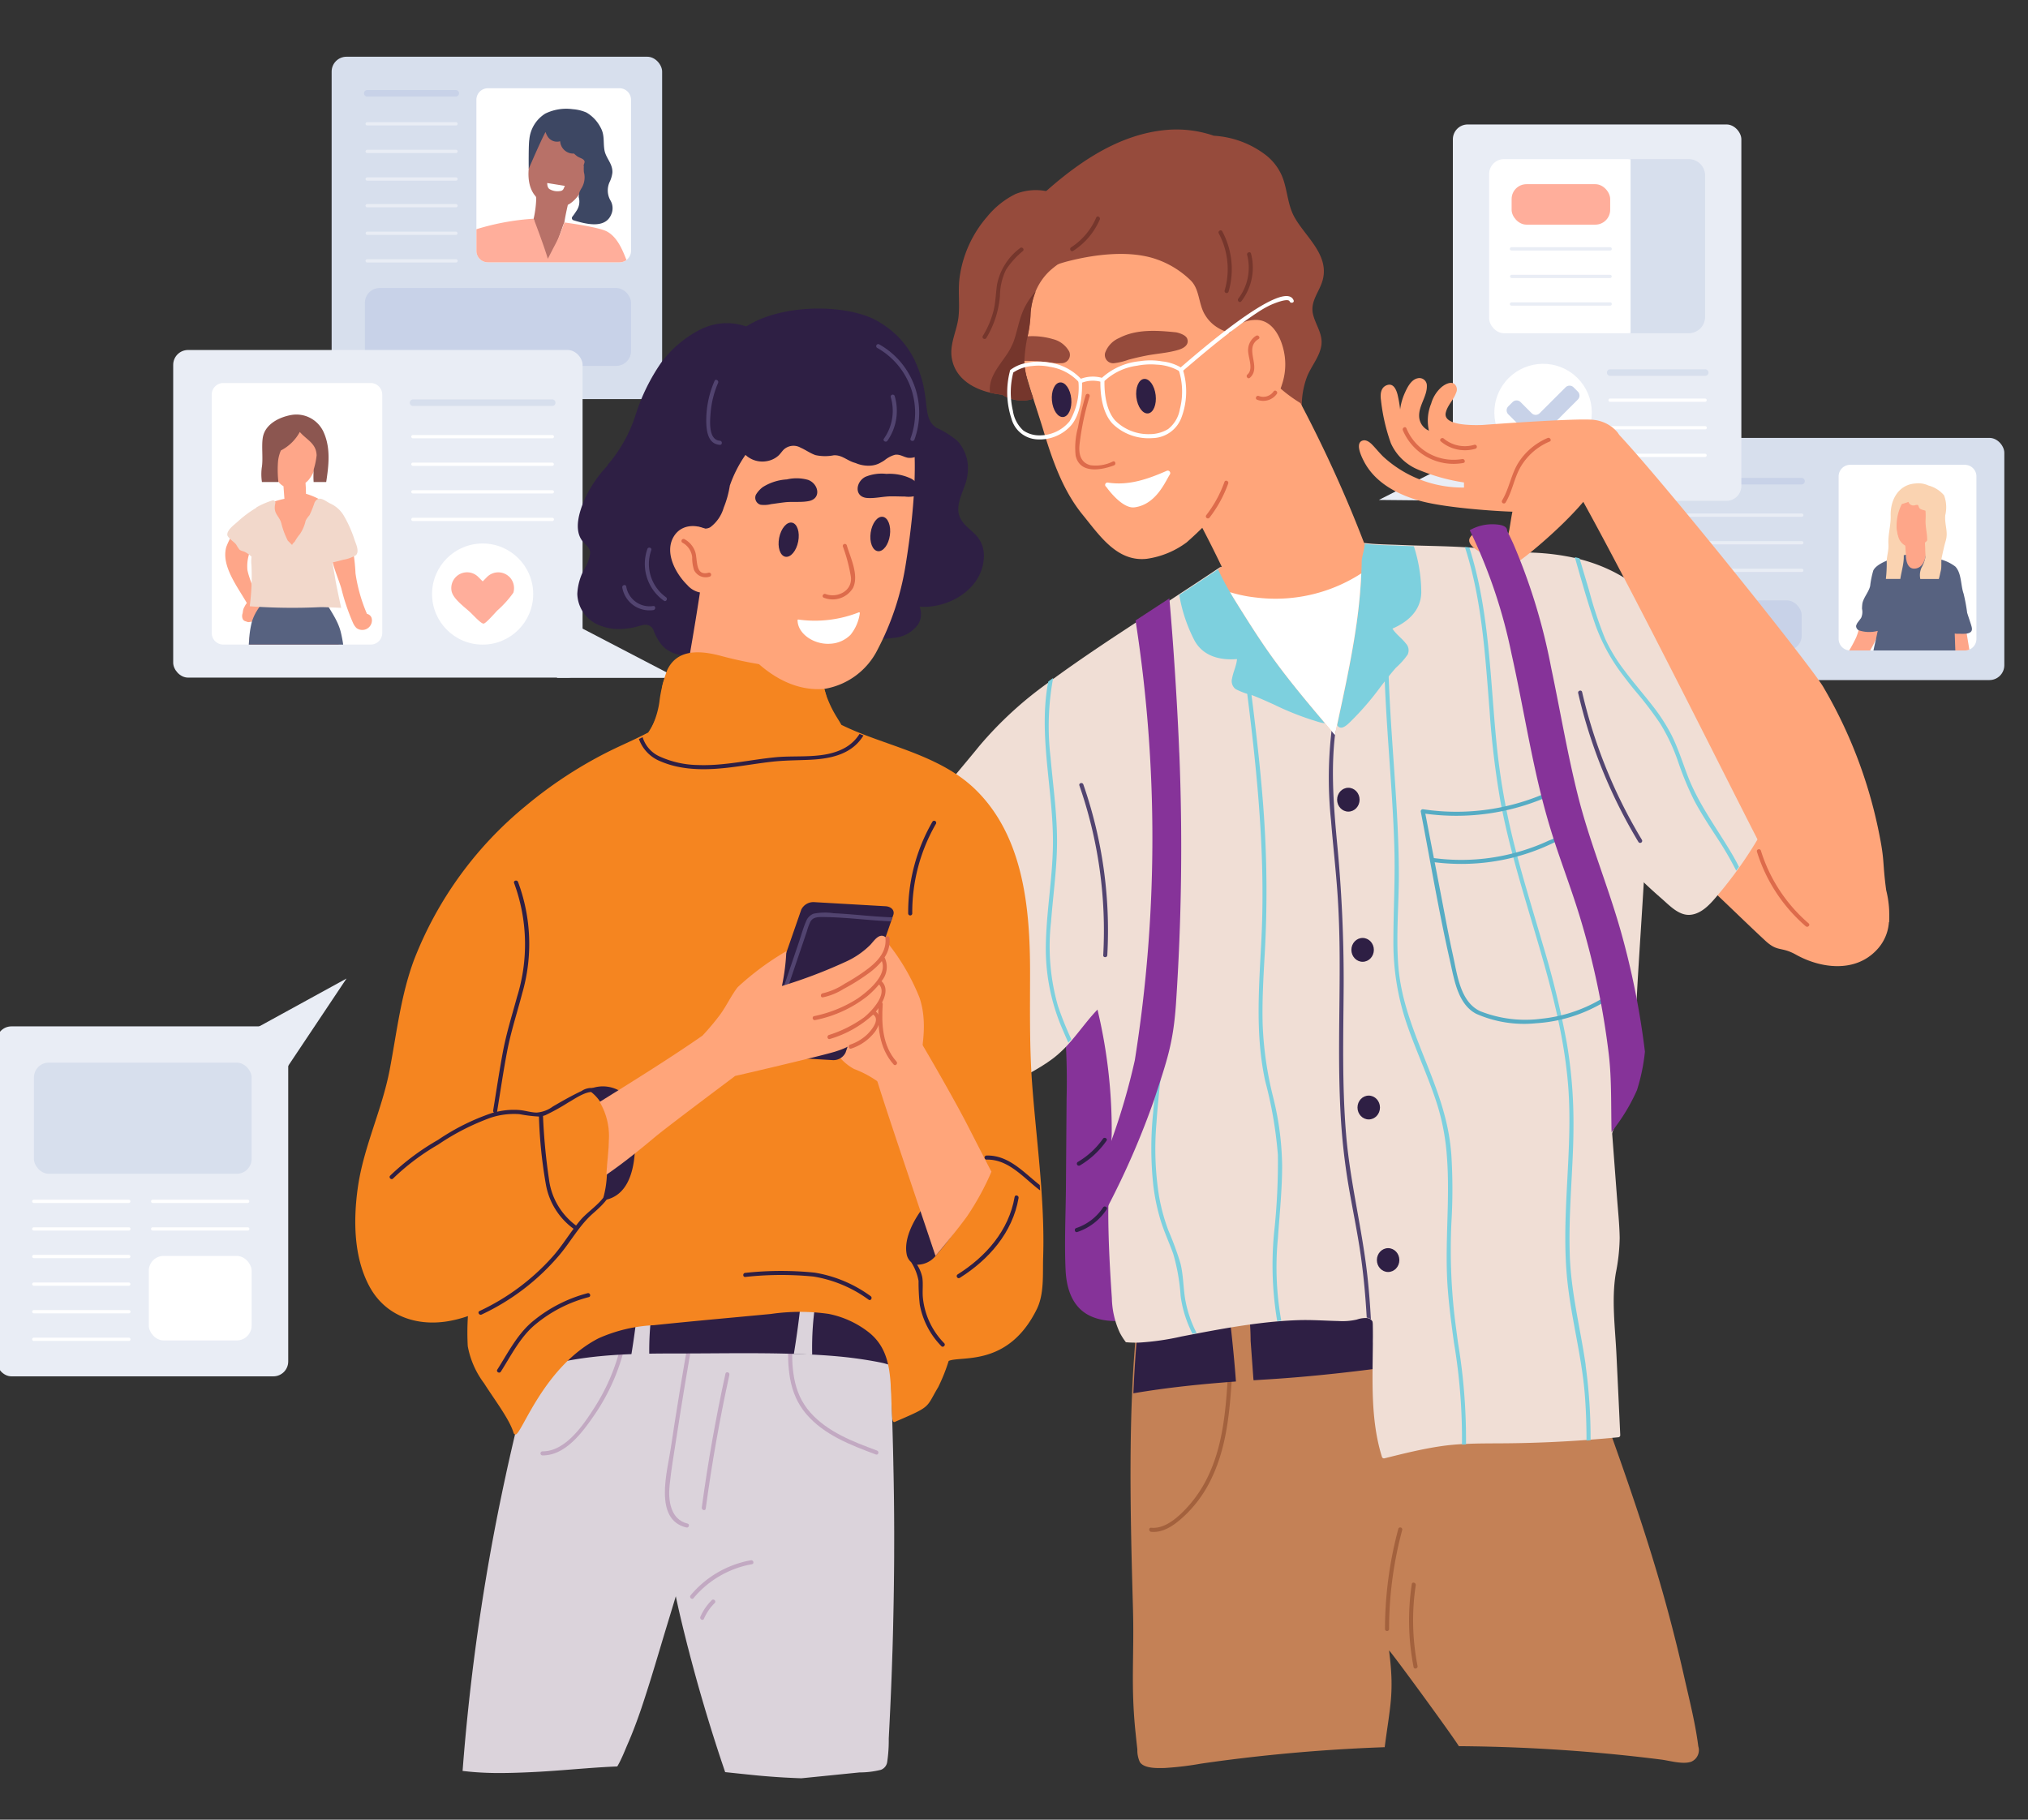 <svg xmlns="http://www.w3.org/2000/svg" width="273" height="245" viewBox="0 0 273 245">
    <rect x="0" y="0" width="273" height="245" fill="#333333" stroke="none"/>
    <defs>
        <clipPath id="clip-path">
            <path id="Rectangle_2245" d="M0 0H273V245H0z" transform="translate(.283)"/>
        </clipPath>
        <style>
            .cls-2{fill:#d7dfed}.cls-3{fill:#c8d2e8}.cls-4{fill:#fff}.cls-5{fill:#e9edf5}.cls-6{fill:#fad3b1}.cls-7{fill:#fea689}.cls-8{fill:#576280}.cls-10{fill:#ffae9b}.cls-14{fill:#ffa57a}.cls-15{fill:#863399}.cls-16{fill:#2e1f44}.cls-17{fill:#964b3c}.cls-18{fill:#c48156}.cls-19{fill:#a3613d}.cls-20{fill:#f0ded5}.cls-21{fill:#dbd3db}.cls-22{fill:#c2a9c2}.cls-23{fill:#f58520}.cls-24{fill:#dd6b4b}.cls-25{fill:#7dd0de}.cls-26{fill:#75362c}.cls-27{fill:#524470}
        </style>
    </defs>
    <g id="Screen_1" clip-path="url(#clip-path)" transform="translate(-.283)">
        <g id="Group_1856" transform="translate(-.174 7.638)">
            <g id="Group_1656" transform="translate(220.218 51.32)">
                <rect id="Rectangle_2215" width="50.051" height="32.606" class="cls-2" rx="2"/>
                <g id="Group_1652" transform="translate(4.142 5.39)">
                    <path id="Path_6373" d="M711.361 1048.249h-18.192a.44.44 0 0 1 0-.879h18.192a.44.44 0 0 1 0 .879z" class="cls-3" transform="translate(-692.73 -1047.37)"/>
                </g>
                <path id="Path_6374" d="M765.173 1044.892v21.883a1.555 1.555 0 0 1-1.558 1.557h-15.433a.962.962 0 0 1-.129-.005 1.562 1.562 0 0 1-1.428-1.551v-21.883a1.556 1.556 0 0 1 1.557-1.558h15.434a1.556 1.556 0 0 1 1.557 1.558z" class="cls-4" transform="translate(-718.878 -1039.71)"/>
                <rect id="Rectangle_2216" width="18.332" height="6.742" class="cls-3" rx="2" transform="translate(4.441 21.879)"/>
                <g id="Group_1653" transform="translate(4.361 10.182)">
                    <path id="Path_6375" d="M711.641 1058.749H693.45a.22.22 0 1 1 0-.439h18.192a.22.22 0 1 1 0 .439z" class="cls-5" transform="translate(-693.23 -1058.309)"/>
                </g>
                <path id="Path_6376" d="M769.16 1062.866c-.457-.58-1.47-.556-2.129-.642a24.433 24.433 0 0 0-3.139-.626.291.291 0 0 0-.3.3s-.009 0-.012.005l-.049.041a.306.306 0 0 0-.079.3 6.414 6.414 0 0 1 .256 1.458c-.011.549-.121 1.1-.132 1.648-.009.49-.036 1.225.44 1.538a6.536 6.536 0 0 0 2.577.342c.828.079 1.4.227 2.019-.372a2.407 2.407 0 0 0 .7-1.77c.046-.612.273-1.682-.152-2.222z" class="cls-6" transform="translate(-728.334 -1049.974)"/>
                <g id="Group_1654" transform="translate(4.361 13.897)">
                    <path id="Path_6377" d="M711.641 1067.229H693.45a.22.22 0 1 1 0-.439h18.192a.22.22 0 1 1 0 .439z" class="cls-5" transform="translate(-693.23 -1066.79)"/>
                </g>
                <g id="Group_1655" transform="translate(4.361 17.611)">
                    <path id="Path_6378" d="M711.641 1075.71H693.45a.22.22 0 1 1 0-.439h18.192a.22.22 0 1 1 0 .439z" class="cls-5" transform="translate(-693.23 -1075.271)"/>
                </g>
                <path id="Path_6379" d="M783.493 1096.143a1.558 1.558 0 0 1-.607.122h-1.977a24.548 24.548 0 0 1 .387-3.231c.135.1 1.8.693 1.8.693l.043.264z" class="cls-7" transform="translate(-738.151 -1067.642)"/>
                <path id="Path_6380" d="M753.843 1093.207a7.926 7.926 0 0 1-.368.957c-.264.577-.577 1.147-.769 1.49h-2.694a1 1 0 0 1-.129-.005 19.04 19.04 0 0 0 .919-1.711 8.133 8.133 0 0 0 .344-1c.055-.209.086-.343.086-.343s2.759-.65 2.815-.65.12.155-.204 1.262z" class="cls-7" transform="translate(-720.713 -1067.03)"/>
                <path id="Path_6381" d="M765.366 1051.449c.611-.723 1.726-1.387 2.619-.794 2.108 1.4 2.036 4.892.575 6.737a2.407 2.407 0 0 1-.414.4c.01.154.013.307.025.459.034.422-.034 2.5.6 2.607.549.091.318.929-.232.839a.953.953 0 0 1-.612-.356.5.5 0 0 1-.4.134c.029.26.06.521.078.782.038.559-.832.557-.87 0s-.989-.637-1.025-1.193q-.11-1.428-.212-2.864a1.978 1.978 0 0 1-.85-.938 6.343 6.343 0 0 1 .721-5.813z" class="cls-7" transform="translate(-728.781 -1043.695)"/>
                <path id="Path_6382" d="M767.36 1081.438a1.161 1.161 0 0 1-.472.166c-.43.062-.957.012-1.288.031-.012 0-.33-.031-.33-.031l.08 2.274h-11.02c.1-.5.22-.989.33-1.49.08-.38.159-.769.245-1.146a4.455 4.455 0 0 1-2.569-.08.7.7 0 0 1-.319-.4c-.074-.245.043-.356.135-.577.171-.22.337-.447.509-.675a1.94 1.94 0 0 0 .129-1.233 5.465 5.465 0 0 1 .055-.769c.2-.827.822-1.459 1.036-2.287a12.844 12.844 0 0 1 .423-2.1c.632-1.356 4.4-2.128 4.4-2.128s-.092 2.109 1.343 1.846c1.128-.2 1.306-1.68 1.306-1.68s1.453.33 1.538.356a5.734 5.734 0 0 1 2.459 1.067c.853.9.711 2.5 1.11 3.637a23.951 23.951 0 0 1 .484 2.594c.171.533.349 1.06.521 1.594.103.342.256.793-.105 1.031z" class="cls-8" transform="translate(-721.894 -1055.259)"/>
                <path id="Path_6383" d="M769.146 1053.315a4.569 4.569 0 0 0-.161-2.692 4.109 4.109 0 0 0-2.093-1.318 3.213 3.213 0 0 0-1.758-.277c-2.27.157-3.392 2.183-3.334 4.347.035 1.334-.378 2.535-.3 3.84.053.856-.232 1.548-.232 2.376a17.682 17.682 0 0 1-.11 2.239.186.186 0 0 0 .008.053h1.934c.2-1.378.843-3.076.163-4.3a6.416 6.416 0 0 1 .044-5.79.246.246 0 0 0 .047-.007c.247-.079.549-.161.839-.277a.7.7 0 0 0 .743.477c.148-.009.413-.141.549-.03.075.063.1.3.188.39.22.236.549.236.816.358a9.713 9.713 0 0 1 .009 1.272c-.033.962.262 1.9.208 2.856-.023.4-.11.9-.159 1.324a4.3 4.3 0 0 1-.568 2.157 2.455 2.455 0 0 0-.189 1.574h2.49c.11-.33.2-.848.265-1.09.149-.57.01-1.259.141-1.861.159-.734.323-1.5.534-2.218.348-1.206-.178-2.138-.074-3.403z" class="cls-6" transform="translate(-727.048 -1042.892)"/>
            </g>
            <g id="Group_1664" transform="translate(45.101)">
                <rect id="Rectangle_2217" width="44.489" height="46.096" class="cls-2" rx="2"/>
                <rect id="Rectangle_2218" width="35.832" height="10.486" class="cls-3" rx="2" transform="translate(4.474 31.137)"/>
                <path id="Path_6384" d="M348.122 928.948v20.325a1.559 1.559 0 0 1-.62 1.245 1.538 1.538 0 0 1-.932.313h-17.706a1.546 1.546 0 0 1-1.558-1.558v-20.325a1.551 1.551 0 0 1 1.558-1.558h17.708a1.555 1.555 0 0 1 1.55 1.558z" class="cls-4" transform="translate(-307.82 -923.146)"/>
                <g id="Group_1657" transform="translate(4.578 8.814)">
                    <path id="Path_6385" d="M305.416 938.266h-11.929a.22.22 0 1 1 0-.439h11.929a.22.22 0 1 1 0 .439z" class="cls-5" transform="translate(-293.267 -937.827)"/>
                </g>
                <g id="Group_1658" transform="translate(4.358 4.486)">
                    <path id="Path_6386" d="M305.135 928.826h-11.929a.439.439 0 1 1 0-.879h11.929a.44.44 0 0 1 0 .879z" class="cls-3" transform="translate(-292.767 -927.947)"/>
                </g>
                <g id="Group_1659" transform="translate(4.578 12.529)">
                    <path id="Path_6387" d="M305.416 946.748h-11.929a.22.22 0 1 1 0-.439h11.929a.22.22 0 1 1 0 .439z" class="cls-5" transform="translate(-293.267 -946.309)"/>
                </g>
                <g id="Group_1660" transform="translate(4.578 16.243)">
                    <path id="Path_6388" d="M305.416 955.229h-11.929a.22.22 0 1 1 0-.439h11.929a.22.22 0 1 1 0 .439z" class="cls-5" transform="translate(-293.267 -954.789)"/>
                </g>
                <g id="Group_1661" transform="translate(4.578 19.835)">
                    <path id="Path_6389" d="M305.416 963.432h-11.929a.22.22 0 1 1 0-.439h11.929a.22.22 0 1 1 0 .439z" class="cls-5" transform="translate(-293.267 -962.992)"/>
                </g>
                <g id="Group_1662" transform="translate(4.578 23.55)">
                    <path id="Path_6390" d="M305.416 971.913h-11.929a.22.22 0 0 1 0-.44h11.929a.22.22 0 0 1 0 .44z" class="cls-5" transform="translate(-293.267 -971.473)"/>
                </g>
                <g id="Group_1663" transform="translate(4.578 27.264)">
                    <path id="Path_6391" d="M305.416 980.393h-11.929a.22.22 0 1 1 0-.439h11.929a.22.22 0 1 1 0 .439z" class="cls-5" transform="translate(-293.267 -979.954)"/>
                </g>
                <path id="Path_6392" fill="#b87168" d="M344.357 946.655a14.137 14.137 0 0 1-.345 2.692s1.2 5.588 1.827 5.676 2.176-5.1 2.307-5.176c.137-.953.47-2.371.47-2.371s1.838-.769 2.608-3.976c.431-1.8.733-5.23-.315-6.9a2.825 2.825 0 0 0-4.244-.754c-2.32 1.69-4.745 7.82-2.384 10.487a.586.586 0 0 1 .076.322z" transform="translate(-316.818 -927.538)"/>
                <path id="Path_6393" d="M351.454 956.911l-2.376-.385s-.026.615.315.821a2.112 2.112 0 0 0 1.489.247.515.515 0 0 0 .413-.336c.013-.024.153-.349.159-.347z" class="cls-4" transform="translate(-320.057 -939.522)"/>
                <path id="Path_6394" d="M344.878 969.218c-1.128-.613-5.721-1.214-5.721-1.214-.294.779-.558 1.582-.926 2.337-.239.5-.509.989-.76 1.484-.183.356-.368.717-.549 1.073-.5-1.729-1.907-5.4-1.907-5.4a33.251 33.251 0 0 0-7.707 1.416v2.9a1.546 1.546 0 0 0 1.558 1.557h17.708a1.537 1.537 0 0 0 .932-.313c-.541-1.383-1.229-3.08-2.628-3.84z" class="cls-10" transform="translate(-307.82 -945.69)"/>
                <path id="Path_6395" fill="#3d4763" d="M354.389 946.062a2.715 2.715 0 0 1-.1-2.527 4 4 0 0 0 .355-1.208c.071-1.249-.9-1.952-1.077-3.108-.171-1.109.056-1.99-.527-3.016a4.976 4.976 0 0 0-1.885-1.988 5.635 5.635 0 0 0-1.845-.449 6.4 6.4 0 0 0-3.7.593 4.6 4.6 0 0 0-2.146 3.49c-.12.659-.082 3.938-.082 3.938s1.668-3.884 2.264-4.952a2.874 2.874 0 0 0 .29.621 1.492 1.492 0 0 0 1.679.624 1.767 1.767 0 0 0 1.861 1.66 4.594 4.594 0 0 0 .447.375c.33.241 1.035.33.977.821a.285.285 0 0 0-.042.1.307.307 0 0 1-.011.065.73.73 0 0 1-.033.094.292.292 0 0 0-.013.255 6.13 6.13 0 0 0 .007.775 2.778 2.778 0 0 1-.378 2.271 4.662 4.662 0 0 0-.22.449 3.984 3.984 0 0 0-.1.639 2.2 2.2 0 0 1-.33 1.913 9.1 9.1 0 0 1-.549.776.309.309 0 0 0 .184.45c1.648.505 4.266 1.2 5.082-.8a2.057 2.057 0 0 0-.11-1.865z" transform="translate(-316.852 -926.702)"/>
            </g>
            <g id="Group_1674" transform="translate(0 124.11)">
                <g id="Group_1673" transform="translate(0 6.443)">
                    <rect id="Rectangle_2219" width="39.256" height="47.12" class="cls-5" rx="2"/>
                    <rect id="Rectangle_2220" width="29.304" height="14.964" class="cls-2" rx="2" transform="translate(5.024 4.882)"/>
                    <rect id="Rectangle_2221" width="13.842" height="11.379" class="cls-4" rx="2" transform="translate(20.488 30.906)"/>
                    <g id="Group_1665" transform="translate(4.804 23.338)">
                        <path id="Path_6396" d="M279.5 1240.14h-12.768a.22.22 0 1 1 0-.439H279.5a.22.22 0 0 1 0 .44z" class="cls-4" transform="translate(-266.512 -1239.7)"/>
                    </g>
                    <g id="Group_1666" transform="translate(4.804 27.054)">
                        <path id="Path_6397" d="M279.5 1248.624h-12.768a.22.22 0 1 1 0-.439H279.5a.22.22 0 1 1 0 .439z" class="cls-4" transform="translate(-266.512 -1248.184)"/>
                    </g>
                    <g id="Group_1667" transform="translate(20.802 23.338)">
                        <path id="Path_6398" d="M316.033 1240.14H303.26a.22.22 0 1 1 0-.439h12.773a.22.22 0 0 1 0 .44z" class="cls-4" transform="translate(-303.04 -1239.7)"/>
                    </g>
                    <g id="Group_1668" transform="translate(20.802 27.054)">
                        <path id="Path_6399" d="M316.033 1248.624H303.26a.22.22 0 1 1 0-.439h12.773a.22.22 0 1 1 0 .439z" class="cls-4" transform="translate(-303.04 -1248.184)"/>
                    </g>
                    <g id="Group_1669" transform="translate(4.804 30.769)">
                        <path id="Path_6400" d="M279.5 1257.1h-12.768a.22.22 0 1 1 0-.439H279.5a.22.22 0 0 1 0 .44z" class="cls-4" transform="translate(-266.512 -1256.664)"/>
                    </g>
                    <g id="Group_1670" transform="translate(4.804 34.484)">
                        <path id="Path_6401" d="M279.5 1265.586h-12.768a.22.22 0 1 1 0-.439H279.5a.22.22 0 0 1 0 .44z" class="cls-4" transform="translate(-266.512 -1265.146)"/>
                    </g>
                    <g id="Group_1671" transform="translate(4.804 38.197)">
                        <path id="Path_6402" d="M279.5 1274.066h-12.768a.22.22 0 1 1 0-.439H279.5a.22.22 0 1 1 0 .439z" class="cls-4" transform="translate(-266.512 -1273.626)"/>
                    </g>
                    <g id="Group_1672" transform="translate(4.804 41.912)">
                        <path id="Path_6403" d="M279.5 1282.548h-12.768a.22.22 0 1 1 0-.439H279.5a.22.22 0 1 1 0 .439z" class="cls-4" transform="translate(-266.512 -1282.108)"/>
                    </g>
                </g>
                <path id="Path_6404" d="M332 1179.16l13.618-7.471-8.992 13.467z" class="cls-5" transform="translate(-298.514 -1171.689)"/>
            </g>
            <g id="Group_1683" transform="translate(186.071 9.118)">
                <g id="Group_1682" transform="translate(9.964)">
                    <rect id="Rectangle_2222" width="38.835" height="50.674" class="cls-5" rx="2"/>
                    <rect id="Rectangle_2223" width="20.595" height="23.439" class="cls-4" rx="2" transform="translate(4.885 4.67)"/>
                    <circle id="Ellipse_352" cx="6.559" cy="6.559" r="6.559" class="cls-4" transform="rotate(-67.715 33.37 18.51)"/>
                    <g id="Group_1675" transform="translate(20.739 32.97)">
                        <path id="Path_6405" d="M688.621 1014.679h-12.772a.439.439 0 1 1 0-.879h12.772a.44.44 0 1 1 0 .879z" class="cls-2" transform="translate(-675.41 -1013.8)"/>
                    </g>
                    <g id="Group_1676" transform="translate(20.959 36.902)">
                        <path id="Path_6406" d="M688.9 1023.22h-12.77a.22.22 0 1 1 0-.439h12.77a.22.22 0 0 1 0 .44z" class="cls-4" transform="translate(-675.91 -1022.78)"/>
                    </g>
                    <g id="Group_1677" transform="translate(20.959 40.616)">
                        <path id="Path_6407" d="M688.9 1031.7h-12.77a.22.22 0 1 1 0-.439h12.77a.22.22 0 1 1 0 .439z" class="cls-4" transform="translate(-675.91 -1031.261)"/>
                    </g>
                    <g id="Group_1678" transform="translate(20.959 44.331)">
                        <path id="Path_6408" d="M688.9 1040.182h-12.77a.22.22 0 1 1 0-.439h12.77a.22.22 0 0 1 0 .44z" class="cls-4" transform="translate(-675.91 -1039.742)"/>
                    </g>
                    <path id="Rectangle_2224" d="M0 0h7.83a2.2 2.2 0 0 1 2.2 2.2v19.041a2.2 2.2 0 0 1-2.2 2.2H0z" class="cls-2" transform="translate(23.923 4.67)"/>
                    <path id="Path_6409" d="M652.524 1019.042l-3.495 3.489a.757.757 0 0 1-1.071 0l-1.5-1.5a.757.757 0 0 0-1.071 0l-.578.578a.757.757 0 0 0 0 1.071l2.031 2.031 1.12 1.12a.758.758 0 0 0 1.073 0l1.114-1.118 4.023-4.023a.758.758 0 0 0 0-1.072l-.578-.578a.758.758 0 0 0-1.068.002z" class="cls-3" transform="translate(-637.348 -983.652)"/>
                    <rect id="Rectangle_2225" width="13.268" height="5.447" class="cls-10" rx="2" transform="translate(7.909 8.043)"/>
                    <g id="Group_1679" transform="translate(7.69 16.528)">
                        <path id="Path_6410" d="M659.1 976.7h-13.27a.22.22 0 1 1 0-.439h13.27a.22.22 0 0 1 0 .44z" class="cls-5" transform="translate(-645.612 -976.259)"/>
                    </g>
                    <g id="Group_1680" transform="translate(7.69 20.242)">
                        <path id="Path_6411" d="M659.1 985.18h-13.27a.22.22 0 0 1 0-.439h13.27a.22.22 0 0 1 0 .439z" class="cls-5" transform="translate(-645.612 -984.74)"/>
                    </g>
                    <g id="Group_1681" transform="translate(7.69 23.956)">
                        <path id="Path_6412" d="M659.1 993.66h-13.27a.22.22 0 1 1 0-.439h13.27a.22.22 0 0 1 0 .44z" class="cls-5" transform="translate(-645.612 -993.221)"/>
                    </g>
                </g>
                <path id="Path_6413" d="M619.143 1037.9l-13.843 7.031 16.193.159z" class="cls-5" transform="translate(-605.3 -994.374)"/>
            </g>
            <g id="Group_1691" transform="translate(23.772 39.485)">
                <rect id="Rectangle_2226" width="55.109" height="44.11" class="cls-5" rx="2"/>
                <path id="Path_6414" d="M268.761 1019.713v32.1a1.559 1.559 0 0 1-1.558 1.557h-19.842a1.574 1.574 0 0 1-.846-.252 1.538 1.538 0 0 1-.705-1.306v-32.1a1.555 1.555 0 0 1 1.551-1.558H267.2a1.56 1.56 0 0 1 1.558 1.559z" class="cls-4" transform="translate(-240.62 -1013.709)"/>
                <g id="Group_1684" transform="translate(34.848 26.053)">
                    <circle id="Ellipse_353" cx="6.807" cy="6.807" r="6.807" class="cls-4"/>
                    <path id="Path_6415" d="M327.257 1076.976a2.131 2.131 0 0 0-3 0l-.591.6-.6-.6a2.126 2.126 0 0 0-3.595 1.883c.2 1.12 1.89 2.25 2.66 3.019.649.649 1.348 1.383 1.648 1.385s1.568-1.474 1.846-1.758a14.071 14.071 0 0 0 2.165-2.4 2.141 2.141 0 0 0-.53-2.134z" class="cls-10" transform="translate(-316.849 -1072.475)"/>
                </g>
                <g id="Group_1689" transform="translate(32.066 11.45)">
                    <g id="Group_1685">
                        <path id="Path_6416" d="M326.139 1034.589H307.4a.22.22 0 1 1 0-.439h18.736a.22.22 0 1 1 0 .439z" class="cls-4" transform="translate(-307.182 -1034.15)"/>
                    </g>
                    <g id="Group_1686" transform="translate(0 3.713)">
                        <path id="Path_6417" d="M326.139 1043.07H307.4a.22.22 0 1 1 0-.439h18.736a.22.22 0 0 1 0 .44z" class="cls-4" transform="translate(-307.182 -1042.63)"/>
                    </g>
                    <g id="Group_1687" transform="translate(0 7.428)">
                        <path id="Path_6418" d="M326.139 1051.551H307.4a.22.22 0 1 1 0-.439h18.736a.22.22 0 1 1 0 .439z" class="cls-4" transform="translate(-307.182 -1051.111)"/>
                    </g>
                    <g id="Group_1688" transform="translate(0 11.142)">
                        <path id="Path_6419" d="M326.139 1060.031H307.4a.22.22 0 1 1 0-.439h18.736a.22.22 0 1 1 0 .439z" class="cls-4" transform="translate(-307.182 -1059.592)"/>
                    </g>
                </g>
                <g id="Group_1690" transform="translate(31.848 6.656)">
                    <path id="Path_6420" d="M325.858 1024.079h-18.737a.439.439 0 0 1 0-.879h18.736a.439.439 0 1 1 0 .879z" class="cls-2" transform="translate(-306.682 -1023.2)"/>
                </g>
                <path id="Path_6421" d="M269.7 1056.649a.806.806 0 0 0-.659-.769 21.68 21.68 0 0 1-1.545-5.463 23.465 23.465 0 0 0-.717-4.834 8.4 8.4 0 0 0-3.121-4.481c-.183-.141-.368-.264-.564-.387a9.5 9.5 0 0 0-2.176-.981.392.392 0 0 0-.08-.005c-.024-.44-.024-.822-.037-.989s-.019-.344-.031-.515a2.47 2.47 0 0 0 .466-.447c1.637-2.067 1.717-5.979-.644-7.542-1-.668-2.25.08-2.931.889a7.1 7.1 0 0 0-.81 6.506 2.237 2.237 0 0 0 .95 1.055l.129 1.7a11.122 11.122 0 0 0-2.447.8c-.264.129-.527.257-.779.411a9.99 9.99 0 0 0-4.6 5.267c-.717 2.514 1.466 5.292 2.765 7.554a.252.252 0 0 1-.031.043 1.862 1.862 0 0 0-.257.411 1.737 1.737 0 0 0-.184.4 1.909 1.909 0 0 0-.067.374l-.036.178a1.03 1.03 0 0 0 .062.822.6.6 0 0 0 .392.24.84.84 0 0 0 .439.1 1.473 1.473 0 0 1 .361-.055 1.407 1.407 0 0 0 .675-.129 4.361 4.361 0 0 0 .89-.791.633.633 0 0 1 .9.9 3.516 3.516 0 0 1-2.477 1.386 2.322 2.322 0 0 0-.294 1.723h11.981c0-.276-.007-.549-.024-.827a10.456 10.456 0 0 0-1.978-5.015.58.58 0 0 1-.086-.4.676.676 0 0 1 .815-.521 5.339 5.339 0 0 1-.22-.846 53.938 53.938 0 0 1-.08-6.286 8.35 8.35 0 0 1 .779 2.808c.294 1.208.81 2.342 1.165 3.531a28.272 28.272 0 0 0 1.577 4.647 2.177 2.177 0 0 0 .454.668 1.3 1.3 0 0 0 2.08-1.136zm-16.746-6.628a5.459 5.459 0 0 1 .577-3.066c.19-.337.659 1.019.9.705l-.019.147a2.725 2.725 0 0 0 .439 1.717 4.394 4.394 0 0 1 .439 3.391 5.511 5.511 0 0 1-.57 1.324 1 1 0 0 0-.24-.08c-.049-.012-.1-.019-.159-.031-.272-1.03-1.161-3.052-1.363-4.107z" class="cls-7" transform="translate(-242.956 -1020.348)"/>
                <path id="Path_6422" d="M354.325 1092.423l13.775 7.177h-16.19z" class="cls-5" transform="translate(-300.255 -1055.451)"/>
                <path id="Path_6423" d="M269.9 1090.487h-12.709c.012-.178.024-.356.043-.533a12.48 12.48 0 0 1 .38-2.551 6.29 6.29 0 0 1 .68-1.484c.361-.582.769-1.116 1.154-1.661a.288.288 0 0 1 .049.288c1.741-.135 3.488-.306 5.23-.337a19.061 19.061 0 0 1 2.464.036c.036.007.067.007.1.012.736 1.5 1.851 2.808 2.281 4.531a17.223 17.223 0 0 1 .328 1.699z" class="cls-8" transform="translate(-247.017 -1050.821)"/>
                <path id="Path_6424" fill="#f2d8cb" d="M267.653 1059.067a16.347 16.347 0 0 0-1.338-2.982 4.082 4.082 0 0 0-1.916-1.741c-.7-.356-1.514-1.148-2.065-.11a13.42 13.42 0 0 1-.687 1.715 3.286 3.286 0 0 0-.514.732 5.264 5.264 0 0 1-.769 1.8 6.344 6.344 0 0 0-.692 1.01c-.1.11-.2.2-.293.313a.321.321 0 0 0-.062.159c-.194-.207-.4-.4-.6-.608-.047-.11-.1-.22-.154-.33a10.5 10.5 0 0 1-.712-2.029c-.291-1.015-1.136-1.252-.8-2.667a.31.31 0 0 0-.377-.377 10.384 10.384 0 0 0-2.126.915.3.3 0 0 0-.1.1 15.3 15.3 0 0 0-2.443 1.824c-.431.4-1.488 1.135-1.415 1.812.023.211.279.425.406.556.261.267.543.439.78.732a5.992 5.992 0 0 0 .433.666c.248.214.439.192.715.318a3.885 3.885 0 0 1 .928.659 4.4 4.4 0 0 0-.015 1.122 30.777 30.777 0 0 1-.233 5.546 79.346 79.346 0 0 0 9.465.121c.4-.023 2.849.093 2.849.093s-.616-2.764-.8-3.894c-.1-.669-.266-1.48-.368-2.223.472-.1.942-.22 1.406-.353a4.77 4.77 0 0 0 1.758-.632c.512-.558-.076-1.614-.261-2.247z" transform="translate(-243.303 -1033.698)"/>
                <path id="Path_6425" fill="#8c5650" d="M263.34 1036.927a14.392 14.392 0 0 1-.046-2.84 5.206 5.206 0 0 1 .376-1.408 6.036 6.036 0 0 0 2.55-2.493c.927 1.076 2.212 1.518 2.264 3.148a9.909 9.909 0 0 1-.378 1.846 10.879 10.879 0 0 0-.023 1.75h1.691c.339-2.207.611-4.523-.311-6.634a4.018 4.018 0 0 0-4.364-2.4c-1.69.3-3.488 1.242-3.836 2.924-.238 1.15.049 3.007-.163 4.168a6.984 6.984 0 0 0 .023 1.938z" transform="translate(-249.177 -1019.15)"/>
            </g>
        </g>
        <g id="Group_1855" transform="translate(48.106 17.439)">
            <path id="Path_6270" d="M2185.724 1892.79a21.392 21.392 0 0 0-2.352-6.372c-2.041-4.11-3.328-5.436-6.205-8.995-2.931-3.626-5.974-7.183-9.119-10.626a67.989 67.989 0 0 0-9.877-9.154 26.827 26.827 0 0 0-6.454-3.736 5.846 5.846 0 0 0-3.271-.512 4.835 4.835 0 0 0-2.364 1.915 15 15 0 0 0-2.9 6.192 18.9 18.9 0 0 0-.079 6.1.238.238 0 0 0-.048.33l.11.164c.057.475.118.95.179 1.428.044.346.594.351.549 0l-.048-.378c2.458 3.813 4.817 7.719 8.1 10.877 3.809 3.66 7.646 7.291 11.47 10.935 1.89 1.8 3.764 3.625 5.678 5.4 1.718 1.6 2.094.755 4.151 1.9 3.332 1.862 7.91 2.446 10.8-.57a5.983 5.983 0 0 0 1.679-4.9z" class="cls-14" transform="translate(-1979.299 -1787.16)"/>
            <path id="Path_6271" d="M1799.491 1956.314c-1.06-5.778-2.217-13.031-7.318-16.744a15.391 15.391 0 0 0-8.221-2.585 39.1 39.1 0 0 0-9.443.536 6.773 6.773 0 0 0-3.289 1.572c-.023-.042-.045-.083-.065-.127a.272.272 0 0 0-.175-.479c-2.637.11-4.5 2.074-5.727 4.247a31.03 31.03 0 0 0-3.056 9.278 42.845 42.845 0 0 0-.685 10.928c.245 3.729.925 7.409 1.374 11.115a92.428 92.428 0 0 1 .458 11.85l-.088 11.815c-.027 3.767-.22 7.581-.048 11.343.121 2.624.972 5.24 3.586 6.313 2.55 1.047 5.512.427 8.1-.156q5.713-1.289 11.416-2.586c1.839-.416 3.689-.8 5.517-1.26a10.337 10.337 0 0 0 3.8-1.627c2.56-1.95 3.215-5.689 3.794-8.65a121.874 121.874 0 0 0 1.949-22.267 119.4 119.4 0 0 0-1.879-22.516z" class="cls-15" transform="translate(-1667.587 -1855.518)"/>
            <path id="Path_6272" d="M1465.157 1653.739c-.716-.826-1.758-1.422-2.226-2.471-.618-1.386.154-2.911.607-4.213a6.462 6.462 0 0 0 .4-3.3 5.584 5.584 0 0 0-1.344-2.792 12.42 12.42 0 0 0-2.834-1.782c-2.169-1.42-.509-4.149-3.058-9.339a11.865 11.865 0 0 0-4.489-4.786c-4-2.663-13.967-2.746-18.735.978a1.479 1.479 0 0 1-.951.368c-3.7-1.351-2.2-.9-5.437 1.494a13.382 13.382 0 0 0-3.831 4.485 19.623 19.623 0 0 0-1.686 5.848 4.405 4.405 0 0 1-1.3 2.6 16.383 16.383 0 0 0-7.91 8.075c-.667 1.593-1.451 3.968-.273 5.515.422.549 1.066.857 1.053 1.662a4.994 4.994 0 0 1-.738 2.043 7.758 7.758 0 0 0-.989 3.423 4.67 4.67 0 0 0 2.984 4.234 6.88 6.88 0 0 0 3.14.486 10.835 10.835 0 0 0 1.74-.262c.313-.073.627-.2.944-.25a1.194 1.194 0 0 1 1.492.79 6.224 6.224 0 0 0 1.313 2.156 4.3 4.3 0 0 0 2.443 1.09 4.894 4.894 0 0 0 2.554-.549c.122-.057.694-.439.811-.408.274.075.229.353.33.536a3.264 3.264 0 0 0 .828 1.111c1.813 1.474 4.575.483 6.192-.815a6.072 6.072 0 0 0 1.767-2.292c.055-.01.11-.021.169-.028a9.071 9.071 0 0 1 1.318.03l5.106.2a44.252 44.252 0 0 0 9.5-.11 4.465 4.465 0 0 0 3.227-1.78 2.672 2.672 0 0 0 .214-2.417c3.783.317 8.639-2.326 8.66-6.873a3.971 3.971 0 0 0-.991-2.666z" class="cls-16" transform="translate(-1381.524 -1599.029)"/>
            <path id="Path_6273" d="M1766.89 1503.422c-.879-1.586-.928-3.406-1.509-5.1a7.1 7.1 0 0 0-2.388-3.287 12.719 12.719 0 0 0-6.949-2.568 15.465 15.465 0 0 0-6.472-.776c-6.885.644-12.723 5.038-17.619 9.609a11.438 11.438 0 0 0-3.176 4.386 8.747 8.747 0 0 0-.381 4.372.276.276 0 0 0 .1.532c.028.125.057.25.09.376a.276.276 0 0 0 .53-.152c-.034-.13-.065-.259-.092-.388a2.731 2.731 0 0 0 1.023-.712 3.475 3.475 0 0 0 .476-.752 2.028 2.028 0 0 1 1.327-1.148c1.854-.53 3.75-.968 5.64-1.346a27.562 27.562 0 0 1 11.144-.314 15.175 15.175 0 0 1 8.123 4.389 16.718 16.718 0 0 1 2.781 4.707c.756 1.736 1.52 3.467 2.325 5.181.913 1.945 1.854 3.876 2.8 5.805a20.543 20.543 0 0 0 2.909 4.733c.2.229.5-.031.457-.273a11.3 11.3 0 0 1 .481-5.583c.532-1.511 1.78-2.836 2.007-4.44.211-1.488-.742-2.689-1.1-4.065-.5-1.874.926-3.166 1.318-4.88.765-3.321-2.404-5.713-3.845-8.306z" class="cls-17" transform="translate(-1640.462 -1491.629)"/>
            <path id="Path_6274" d="M1856.034 1600.488c.487 1.141 1.221 2.242 1.825 3.345l.074.135q1.9 3.549 3.626 7.174.939 1.978 1.816 3.972c.246.549.486 1.11.723 1.666a5.192 5.192 0 0 0 .659 1.417c.536.612 1.648.363 2.35.212a9.843 9.843 0 0 0 2.738-1.082c2.087-1.166 3.81-2.76 5.908-3.914a22.3 22.3 0 0 1 5.529-2.117c.311.868.618 1.738.914 2.609.115.336.724.268.607-.073-.3-.893-.615-1.782-.933-2.67q1.066-.231 2.162-.366a.279.279 0 0 0-.1-.549q-1.142.142-2.251.382-1.449-4-3.1-7.936a177.125 177.125 0 0 0-13.018-25.122q-3.831-6.152-8.177-12.043c-.22-.3-.689.037-.477.33a.211.211 0 0 0-.028.2c.038.12.074.242.11.361a83.086 83.086 0 0 1 2.266 9 62.076 62.076 0 0 1 1.023 8.217 22.985 22.985 0 0 1-.676 7.549 34.62 34.62 0 0 1-3.146 6.585 2.956 2.956 0 0 0-.425 2.719z" class="cls-14" transform="translate(-1744.727 -1551.885)"/>
            <path id="Path_6275" d="M1895.389 2414.288c-1.151.4-2.888-.143-4.065-.29q-5.713-.723-11.472-1.156-7.853-.591-15.745-.647c-.9-1.488-9.428-13.138-9.392-12.873.728 5.713.145 7.344-.589 13.011q-9.624.341-19.18 1.48-2.778.33-5.545.734a41.717 41.717 0 0 1-4.909.586c-1 .024-2.747.08-3.323-.792a3.759 3.759 0 0 1-.339-1.7q-.13-1.167-.25-2.336c-.659-6.41-.159-10.235-.342-16.67-.252-8.973-.53-19.37-.115-29.071.132-3.094.335-6.117.633-9q.052-.514.11-1.021c-.142-.014-.282-.033-.425-.055a.267.267 0 0 1-.192-.405q.283-.352.563-.708a.331.331 0 0 1 .2-.117c.038-.323.074-.644.11-.967.042-.348.686-.352.644 0-.074.584-.14 1.172-.205 1.758a15.6 15.6 0 0 0 5.221-1.011 22.392 22.392 0 0 1 5.212-1.145 102.593 102.593 0 0 1 11.05.34c.471.016.945.033 1.416.047q4.665.154 9.332.181h.888q11.536.044 23.048-.668a.319.319 0 0 1 .31.2l1.682 4.7c4.372 12.235 9.027 24.426 12.415 36.9q1.273 4.687 2.338 9.409c.688 3.044 1.477 6.133 1.868 9.214a1.693 1.693 0 0 1-.952 2.072z" class="cls-18" transform="translate(-1715.547 -2194.53)"/>
            <path id="Path_6276" d="M1843.083 2410.13c-.264 4.228-.642 8.57-2.354 12.5a17.177 17.177 0 0 1-2.85 4.555c-1.226 1.38-3.111 3.219-5.1 3.019-.352-.035-.349.515 0 .549 1.859.187 3.553-1.236 4.8-2.458a16.814 16.814 0 0 0 3.387-4.864c1.958-4.148 2.386-8.789 2.668-13.307.022-.348-.529-.346-.551.006z" class="cls-19" transform="translate(-1725.637 -2241.949)"/>
            <path id="Path_6277" d="M1857.533 2356.253c-.049-.439 0-1.228-.351-1.584-.419-.43-1.408-.359-1.94-.419-.165-.019-.33-.034-.5-.049a62.675 62.675 0 0 0-9.332-.181q-.9.046-1.793.11c-2.363.17-4.719.439-7.066.759q-1.318.179-2.637.381c-.549.082-1.086.169-1.628.255-1.957.314-3.91.649-5.863.989q-1.3.22-2.6.449a21.053 21.053 0 0 0-2.121.343c-.3 2.883-.5 5.906-.633 9 4.579-.783 9.169-1.245 13.787-1.587q1.185-.088 2.376-.167c.605-.038 1.208-.079 1.819-.115 6.344-.389 12.658-1.132 18.948-2.012a.273.273 0 0 0 .2-.264q-.332-2.956-.666-5.908z" class="cls-16" transform="translate(-1716.323 -2196.151)"/>
            <path id="Path_6278" d="M1894.438 2368.833c-.016-.119-.03-.233-.036-.337l-.362-4.974a36.784 36.784 0 0 0-.282-4.352q-1.318.179-2.637.381.481 3.891.813 7.8.069.825.128 1.648c.024.3.044.6.066.893.035.517-.147 1.491.145 1.927.406.609 1.518.33 1.921-.1.666-.712.368-1.975.244-2.886z" class="cls-18" transform="translate(-1773.51 -2200.437)"/>
            <path id="Path_6279" d="M1750.054 1828.422c.405-1.758-4.68-2.966-5-4.764a40.7 40.7 0 0 0 1.891-8.065q.072-.6.118-1.2c.022-.274.038-.549.052-.823a21.348 21.348 0 0 0-.381-5.4c-.33-1.59-1.229-3.291-2.819-3.689a15.078 15.078 0 0 0-1.467-1.571q-.408-.383-.842-.732a23.254 23.254 0 0 0-10.108-4.415c-.746-.151-1.493-.271-2.236-.369-.973-.126-1.949-.22-2.925-.288-.2-.014-.395-.027-.59-.038-.549-.035-1.091-.063-1.636-.086-.11-.005-.22-.011-.33-.014-1.691-.068-3.384-.1-5.075-.15-.592-.019-1.184-.039-1.776-.064-1.606-.071-3.262-.068-4.859-.266-.266.192-.5.266-.778.44l-.365.22q-.578.33-1.192.631a25.876 25.876 0 0 1-6.018 2.109 24.108 24.108 0 0 1-3.906.482 28.679 28.679 0 0 1-4.9-.225 18.861 18.861 0 0 1-2.269-.409l-.277.186q-2.637 1.763-5.264 3.477l-.33.22-1.038.679-4.55 2.974-2.34 1.538c-3.07 2.03-5.964 4-8.537 5.879q-.336.245-.659.49c-.047.035-.1.069-.145.11a50.46 50.46 0 0 0-9.308 8.562c-3.151 3.9-7.407 8.551-9.641 13.017-2.43 4.859 1.891 9.009-.253 14-.038-.126-.075-.255-.115-.381-.1-.337-.634-.194-.53.147s.205.682.31 1.023c-.157.37-.318.739-.474 1.11-.137.33.395.469.53.147l.189-.439q3.516 11.682 6.327 23.56a.277.277 0 0 0 .46.121 30.6 30.6 0 0 1 6.09-5.892c2.285-1.656 4.938-2.747 7.172-4.467a15.486 15.486 0 0 0 2.088-1.99c.136-.15.268-.3.4-.46 1.036-1.219 1.987-2.527 3.061-3.7.11-.115.212-.225.318-.339a69.773 69.773 0 0 1 1.916 16.728c-.011.363-.025.727-.041 1.089-.124 2.93-.372 5.85-.412 8.789q-.011.567-.008 1.135c.022 3.71.23 7.427.482 11.129a11.661 11.661 0 0 0 1.065 4.629 8.735 8.735 0 0 0 .821 1.287 13.109 13.109 0 0 0 1.837.048 35.209 35.209 0 0 0 5.659-.82c3.474-.67 6.95-1.342 10.463-1.772 1.758-.22 3.516-.367 5.289-.426 1.806-.059 3.594.08 5.4.12a8.57 8.57 0 0 0 2.444-.2 3.684 3.684 0 0 1 1.362-.205c1.034.132.942 1.23.89 2.032-.027.428-.042.858-.046 1.287h.019q1.328-.11 2.655-.2a38.7 38.7 0 0 1 8.337.22c.186.025.372.055.558.088q1.083.179 2.164.451a96.045 96.045 0 0 0 14.382 2.2c.208.013.405.022.6.027.172.008.341.013.5.014a.28.28 0 0 0 .275-.275c.22-2.6.739-11.091 1.466-13.346 1.588-4.933-1.441-9.8.22-14.68.372-1.1.715-2.036 1.028-2.848 2.527-6.571 3.169-4.957 3.158-14.722 0-3.031.619-11.436 1.071-19.107a133.359 133.359 0 0 0 .373-13.558z" class="cls-20" transform="translate(-1576.212 -1740.818)"/>
            <path id="Path_6280" d="M1760.958 1573.636a50.379 50.379 0 0 0-1.57-8.46c-2.4.493-3.766-2.2-4.944-4.219a29.406 29.406 0 0 0-2.828-1.116c-4.625-1.584-9.547-.858-14.32-1.509a.879.879 0 0 1-.463-.2 8.209 8.209 0 0 0-4.5 2.98 8.738 8.738 0 0 0-1.353 4.183 27.759 27.759 0 0 0 .463 7.245c.027.156.056.313.086.47q.206 1.116.46 2.246c.065.291.132.583.2.879.845 3.578 2.2 7.414 3.076 10.3 1.208 4.01 2.626 8.1 5.274 11.352 2.285 2.8 4.645 6.4 8.658 5.947a11.725 11.725 0 0 0 5.364-2.216 51.056 51.056 0 0 0 6.189-6.5c1.9-2.884 1.211-11.205.208-21.382z" class="cls-14" transform="translate(-1642.635 -1545.938)"/>
            <path id="Path_6281" d="M1822.888 1677.18c.154 1.282.858 2.252 1.575 2.167s1.173-1.194 1.02-2.476-.858-2.252-1.574-2.167-1.174 1.196-1.021 2.476z" class="cls-16" transform="translate(-1717.738 -1641.124)"/>
            <path id="Path_6282" d="M1760.821 1679.74c.116 1.286.794 2.275 1.513 2.21s1.208-1.161 1.09-2.447-.794-2.275-1.513-2.21-1.211 1.162-1.09 2.447z" class="cls-16" transform="translate(-1667.038 -1643.242)"/>
            <path id="Path_6283" d="M1769.734 1573.278c-.144-1.968.573-1.758.149-3.687a2.578 2.578 0 0 0-.885-1.562c-.644-.508-1.483-.666-2.123-1.187a.294.294 0 0 0-.439.079c-1.669-3.854-5.362-7.534-7.084-11.292-.132-2.108-.369-4.339-2.372-5.342a5.813 5.813 0 0 0-5.47.738 22.547 22.547 0 0 0-8.271-.612c-3.785.342-8.332.807-10.547 3.964a8.739 8.739 0 0 0-1.355 4.184 4.507 4.507 0 0 0 2.417.023c1.771-.432 3.452-1.209 5.225-1.66 3.658-.933 8.35-1.518 11.958-.232a12.393 12.393 0 0 1 4.53 2.821c1.2 1.178 1.037 3.076 1.868 4.534 1.246 2.169 3.248 2.374 3.973 2.849a3.584 3.584 0 0 0 1.1.359 35.886 35.886 0 0 0 2.792 4.359 19.475 19.475 0 0 0 5.092 4.443 22.006 22.006 0 0 0-.556-2.78z" class="cls-17" transform="translate(-1643.008 -1539.199)"/>
            <path id="Path_6284" d="M1499.949 1790.118c-1.5-.973-1.766-1.635-3.273-2.6l-9.312-5.964c-.048-.257-.1-.513-.164-.769-.029-.11-.21-.086-.181.03q.075.3.134.6l-.825-.528c-.1-.064-.207.085-.11.148l.976.625c.513 2.856-3.943 26.631-4.355 28.384-.012.052.037.092.081.1 3.583.754 5.916 1.208 9.5 1.963l2.6.549c.422.089 1.279.5 1.551-.019a6.258 6.258 0 0 0 .35-1.065q.184-.6.344-1.208c.2-.769 3.813-18.307 3.729-18.978a1.9 1.9 0 0 0-1.04-1.271z" class="cls-14" transform="translate(-1439.945 -1727.83)"/>
            <path id="Path_6285" d="M1385.263 2348.536v.545q0 1.229-.005 2.458v.549q-.025 4.484-.131 8.969c0 .181-.008.365-.011.549q-.035 1.5-.082 3.006c-.005.178-.013.356-.019.537q-.121 3.94-.312 7.882c-.008.181-.016.365-.027.549-.035.781-.077 1.564-.118 2.346 0 .1-.009.2-.014.293s-.011.194-.013.291a19.714 19.714 0 0 1-.205 3.092 1.329 1.329 0 0 1-.852 1.083 11.723 11.723 0 0 1-2.87.351l-3.423.345-3.406.342-.573.057-.439.044q-1.024-.036-2.049-.091c-.183-.009-.368-.02-.549-.031q-1.648-.1-3.307-.255c-1.448-.142-2.9-.3-4.349-.451-.167-.493-.33-.989-.5-1.481-.057-.169-.11-.34-.169-.512q-.371-1.117-.726-2.237c-.06-.184-.12-.368-.175-.549q-.454-1.429-.888-2.872c-.126-.414-.252-.833-.372-1.248q-.721-2.426-1.381-4.865c-.008-.03-.014-.055-.024-.084-.046-.178-.093-.353-.141-.529-.057-.206-.11-.419-.167-.625-.1-.369-.2-.741-.29-1.11-.046-.172-.091-.343-.134-.515-.118-.439-.231-.891-.341-1.337-.475-1.889-.935-3.793-1.335-5.713q-.729 2.417-1.463 4.823-.421 1.4-.838 2.795l-.17.564q-.308 1.035-.625 2.067l-.183.6q-.646 2.1-1.346 4.194c-.543 1.6-1.132 3.186-1.808 4.744-.213.487-.424 1.009-.651 1.528-.088.2-.178.4-.274.6-.15.323-.313.64-.491.94a.525.525 0 0 1-.031.055l-.549.025c-.989.046-1.978.11-2.966.181-.187.012-.372.025-.559.041-2.436.181-4.867.4-7.3.513-1.449.07-2.916.126-4.376.128h-.561q-1.373-.013-2.735-.11-.264-.019-.528-.044h-.014c-.279-.024-.559-.054-.836-.084l-.4-.044.036-.449q.36-4.615.864-9.217c.019-.184.041-.365.061-.549q.119-1.081.249-2.164c.02-.185.042-.373.066-.559.068-.567.137-1.135.211-1.7q.481-3.8 1.067-7.581c.025-.176.053-.354.08-.532q.236-1.523.491-3.044l.091-.549q.82-4.875 1.808-9.721c.038-.189.075-.376.118-.564q.322-1.579.668-3.16.058-.283.121-.568.82-3.743 1.738-7.471c.044-.187.09-.376.139-.565q.36-1.469.745-2.932c.049-.2.1-.39.153-.587q1.9-7.284 4.175-14.476a.338.338 0 0 1 .035-.073c-.027-.148-.052-.3-.077-.447-.376.11-.746.22-1.112.343-.339.119-.469-.409-.135-.526q.572-.2 1.151-.353-.322-1.849-.573-3.71c-.047-.343.486-.491.532-.143.167 1.241.364 2.48.578 3.713a32.513 32.513 0 0 1 5.261-.712c2.519-.174 5.04-.33 7.559-.488l3.3-.22c.164-.009.33-.02.488-.033l2.307-.15.589-.041q3.353-.22 6.71-.43l.549-.031 1.516-.09.191-.011c.123-.008.247-.014.37-.02 2.175-.123 4.349-.213 6.525-.208 1.178 0 2.368 0 3.539.1a3.118 3.118 0 0 1 1.727.55 5.659 5.659 0 0 1 1.587 2.4c.137.341.26.69.368 1.029.14.424.258.835.37 1.208a29.807 29.807 0 0 1 1.019 5.613q.11 1.1.189 2.209c.014.175.025.345.035.518a.088.088 0 0 1 0 .022q.058.82.1 1.648v.009l.027.54c.137 2.78.192 5.571.274 8.35l.033 1.2c0 .18.009.356.013.534q.036 1.318.061 2.636c0 .187.008.376.011.565q.095 4.271.103 8.588z" class="cls-21" transform="translate(-1312.714 -2159.836)"/>
            <path id="Path_6286" d="M1578.82 2396.142c-3.227-1.2-6.613-2.477-8.966-5.111-2.452-2.747-2.556-6.27-2.417-9.764.014-.354-.536-.354-.549 0-.144 3.542-.016 7.1 2.383 9.932s6 4.208 9.4 5.473c.336.128.479-.407.149-.53z" class="cls-22" transform="translate(-1508.583 -2218.278)"/>
            <path id="Path_6287" d="M1477.8 2390.916q1.02-6.654 2.213-13.276c.063-.346-.468-.494-.531-.146q-1.381 7.684-2.535 15.406c-.45 3.026-2.328 9.542 2.117 10.591.344.081.491-.449.146-.531-2.307-.549-2.614-3.158-2.409-5.131.239-2.312.645-4.617.999-6.913z" class="cls-22" transform="translate(-1434.487 -2215.269)"/>
            <path id="Path_6288" d="M2016.605 2249.8c-.173-3.591-.679-7.347-.085-10.913a26.055 26.055 0 0 0 .523-4.764c-.031-1.79-.219-3.582-.358-5.366l-.679-9-.136-1.784a.279.279 0 0 0-.349-.266c-1.538.282-3.066.56-4.6.853l-.549.11a119.99 119.99 0 0 0-12.074 2.862c-1.3.392-2.568.847-3.833 1.318l-.6.227c-1.227.461-2.448.934-3.689 1.372-2.787.989-5.872 1.617-8.7.447-.05-.2-.1-.394-.148-.591a.276.276 0 0 0-.531.147c.046.174.088.351.132.526a.22.22 0 0 0 .077.309 95.181 95.181 0 0 1 2.768 19.336c.044 1.157.052 2.322.044 3.492-.031 5.21-.34 10.5 1.222 15.505a.282.282 0 0 0 .339.192c2.514-.627 5.032-1.256 7.6-1.633.97-.143 1.942-.23 2.916-.285.181-.011.361-.019.543-.025 1.505-.068 3.014-.066 4.524-.073q5.865-.027 11.716-.46.275-.02.549-.043 1.811-.137 3.618-.313a.28.28 0 0 0 .275-.275q-.251-5.46-.515-10.905z" class="cls-20" transform="translate(-1846.831 -2084.903)"/>
            <path id="Path_6289" d="M1395.134 2384.73a27.165 27.165 0 0 1-3.563 8.469c-1.5 2.347-3.906 5.966-7.045 5.933a.276.276 0 0 0 0 .549c3.132.027 5.413-3.13 7.013-5.448a27.57 27.57 0 0 0 4.125-9.362c.081-.339-.449-.484-.53-.141z" class="cls-22" transform="translate(-1359.344 -2221.162)"/>
            <path id="Path_6290" d="M1429.549 2359.3a.083.083 0 0 0 0-.022 28.305 28.305 0 0 0-1.093-3.271 6.055 6.055 0 0 0-2.927-2.881 12.208 12.208 0 0 0-4.614-1c-.381-.022-.769-.041-1.148-.054-.666-.027-1.335-.044-2-.055-.915-.014-1.83-.019-2.747-.019q-5.978 0-11.938.484a91.443 91.443 0 0 0-11.441 1.4 10.273 10.273 0 0 0-4.524 2.833q-2.121 1.859-4.159 3.8l-.118.032a.246.246 0 0 0-.191.262l-.43.411c-.257.247.139.631.394.385.205-.2.416-.394.624-.592 5.944-1.59 11.954-1.648 18.068-1.648 5.152 0 10.321-.11 15.472.058q1.235.038 2.47.1c.09 0 .181.008.271.012 1.787.1 3.574.24 5.349.476q1.3.17 2.6.406c.4.073.805.152 1.208.239.148.031.579.17.957.266a.228.228 0 0 0 .02.027v-.009q-.046-.818-.103-1.64z" class="cls-16" transform="translate(-1357.61 -2194.573)"/>
            <path id="Path_6291" d="M1573.806 2345.81l-1.157.213c.005-.068.013-.137.02-.205.033-.352-.517-.351-.549 0q-.044.469-.091.937-.38 3.719-.989 7.407 1.235.038 2.47.1a40.1 40.1 0 0 1 .518-7.452q.055-.329.115-.659a.279.279 0 0 0-.337-.342z" class="cls-21" transform="translate(-1511.999 -2189.304)"/>
            <path id="Path_6292" d="M1453.555 2348.06l-1.157.213c.005-.068.013-.137.02-.205.033-.353-.517-.351-.549 0q-.044.47-.091.937-.379 3.719-.989 7.407 1.235.038 2.47.1a40.091 40.091 0 0 1 .519-7.452q.054-.33.115-.659a.279.279 0 0 0-.337-.342z" class="cls-21" transform="translate(-1413.674 -2191.143)"/>
            <path id="Path_6293" d="M1341.01 1966.849c-.077 2.272.17 4.914-.853 7-3.853 7.832-10.2 6.244-11.866 6.975a24.327 24.327 0 0 1-1.414 3.538c-.26.433-.46.792-.629 1.1-.15.271-.275.5-.4.7-.641 1.044-1.219 1.334-4.818 2.875-.2.088-.3-.213-.321-.439-.372-4.513.336-8.956-3.284-11.713a12.774 12.774 0 0 0-5.289-2.393 27.326 27.326 0 0 0-7.791.009c-5.243.5-10.493.961-15.733 1.511a20.578 20.578 0 0 0-7.452 1.765c-7.4 3.815-10.346 12.93-11.175 12.949a.27.27 0 0 1-.258-.2c-.518-1.716-2.2-3.976-3.675-6.222-.1-.156-.205-.312-.3-.468a11.84 11.84 0 0 1-2.2-5.007 33.763 33.763 0 0 1 .024-4.044 16.737 16.737 0 0 1-2.724.7c-4.309.7-8.386-.778-10.493-4.615-2.173-3.963-2.226-9.009-1.6-13.421.769-5.434 3.259-10.444 4.285-15.83.95-4.98 1.489-9.983 3.273-14.786a50.3 50.3 0 0 1 15.035-20.731 57.8 57.8 0 0 1 10.955-7.221c1.337-.679 2.765-1.3 4.165-1.978l.5-.246q.438-.218.866-.439a10.579 10.579 0 0 0 1.839-5.426 4.121 4.121 0 0 1 1.24-3.037 2.713 2.713 0 0 1 2.8-.131 8.839 8.839 0 0 0 1.4.71 8.5 8.5 0 0 0 3.186.4c2.006-.062 4-.439 6-.562a13.751 13.751 0 0 1 5.116.439 6.247 6.247 0 0 1 1.943 1.047 15 15 0 0 0 1.839 4.445c.22.359.446.718.651 1.08.761.374 1.538.715 2.327 1.033.174.069.345.14.519.208 1.189.466 2.4.89 3.6 1.318 4.212 1.493 8.5 3.076 11.713 6.262 6.344 6.3 7.23 15.837 7.237 24.371 0 5.091-.093 10.156.285 15.23.339 4.521.866 9.022 1.2 13.543.016.235.033.469.047.7q.044.622.08 1.245c.156 2.587.233 5.171.15 7.756z" class="cls-23" transform="translate(-1248.408 -1815.027)"/>
            <path id="Path_6294" d="M1782.969 1695.14a5.179 5.179 0 0 1-3.025.509c-1.373-.354-1.606-1.569-1.473-2.811a36.283 36.283 0 0 1 1.358-6.469.276.276 0 0 0-.526-.16 39.622 39.622 0 0 0-1.045 4.352 10.178 10.178 0 0 0-.314 3.793c.549 2.474 3.415 1.978 5.156 1.318.329-.117.2-.656-.131-.532z" class="cls-24" transform="translate(-1680.969 -1650.45)"/>
            <path id="Path_6295" d="M1808.375 1742.594c-2.467 1.081-5.085 2.03-7.91 1.586a.314.314 0 0 0-.227.577c0 .009 2.075 2.974 3.793 2.754 2.929-.375 4.169-3.516 4.761-4.424a.337.337 0 0 0-.416-.493z" class="cls-4" transform="translate(-1699.137 -1696.642)"/>
            <path id="Path_6296" d="M2132.863 1829.691a17.259 17.259 0 0 0-3.316-4.568 74.906 74.906 0 0 0-8.446-8.145c-1.467-1.208-3.8-5.579-5.349-6.673-1.1-.769-3.955-4.594-10.759-6.344-.209-.053-.42-.11-.636-.154a31.828 31.828 0 0 0-9.03-.659h-.022c-1.925.11 5.667 23.431 5.21 25.349q-.287-.593-.565-1.192c-.147-.321-.622-.042-.474.279.271.587.549 1.168.842 1.748-.066.275-.129.549-.2.824-.08.345.449.491.53.147l.049-.2a65.536 65.536 0 0 0 11.332 15.788q.717.737 1.46 1.454 1.232 1.185 2.527 2.307c1.078.934 2.338 2.347 3.9 2.2 1.648-.159 2.857-1.671 3.832-2.839q1.219-1.449 2.335-2.979.187-.253.368-.512c.211-.293.42-.59.624-.89a54.977 54.977 0 0 0 5.493-10.163 5.95 5.95 0 0 0 .29-4.772z" class="cls-20" transform="translate(-1940.179 -1746.123)"/>
            <path id="Path_6297" d="M1810.974 1640.523c-.213-.631-1.461-.879-1.533-.885-2.541-.26-5.3-.455-7.641.769a3.432 3.432 0 0 0-1.891 2.013 1.116 1.116 0 0 0 1.236 1.372 8.311 8.311 0 0 0 1.9-.459q1.121-.3 2.258-.529c1.469-.3 3.02-.368 4.457-.8.67-.191 1.496-.647 1.214-1.481z" class="cls-17" transform="translate(-1698.971 -1612.335)"/>
            <g id="Group_1650" transform="translate(92.815 56.221)">
                <path id="Path_6298" d="M1903.725 1910.46c-.317 6.4-.86 12.813.517 19.132a55.508 55.508 0 0 1 1.7 9.919 86.916 86.916 0 0 1-.431 9.721 45.56 45.56 0 0 0 .338 12.64c.184-.015.368-.028.549-.041a40.687 40.687 0 0 1-.446-11.158c.219-3.239.567-6.475.563-9.726a39.922 39.922 0 0 0-1.22-9.254 47.578 47.578 0 0 1-1.4-9.71c-.09-3.195.1-6.385.28-9.573a151.14 151.14 0 0 0-.172-19.458c-.543-7.361-1.508-14.675-2.472-21.985-.046-.346-.6-.35-.549 0 1.726 13.098 3.403 26.252 2.743 39.493z" class="cls-25" transform="translate(-1874.558 -1857.673)"/>
                <path id="Path_6299" d="M1833.79 1910.226c-.11 3.594-.352 7.183-.751 10.757-.37 3.3-.844 6.592-1.126 9.9a46.6 46.6 0 0 0 .038 9.806 27.71 27.71 0 0 0 .961 4.58c.475 1.557 1.17 3.028 1.715 4.559a26.519 26.519 0 0 1 .989 5.648 15.688 15.688 0 0 0 1.253 4.376c.11.244.22.485.342.723l.561-.11-.042-.078a15.7 15.7 0 0 1-1.5-4.481c-.264-1.612-.241-3.257-.645-4.846a41.277 41.277 0 0 0-1.606-4.374 25.876 25.876 0 0 1-1.261-4.609 40.429 40.429 0 0 1-.356-9.852c.457-6.756 1.626-13.427 1.915-20.2a185.007 185.007 0 0 0-.42-20.954c-.567-7.958-1.488-15.884-2.417-23.806-.041-.348-.591-.352-.549 0 1.658 14.257 3.332 28.584 2.899 42.961z" class="cls-25" transform="translate(-1817.325 -1854.653)"/>
                <path id="Path_6300" d="M1757.751 1928.577c.28-3.7.827-7.393.809-11.113-.02-3.689-.549-7.348-.868-11.017a35.59 35.59 0 0 1 .346-10.746q-.335.245-.659.49c-1.408 7.347.779 14.886.625 22.3-.09 4.3-.84 8.551-.946 12.854a27.4 27.4 0 0 0 2.252 11.7c.252.591.508 1.178.769 1.764.136-.151.268-.3.4-.46a44.111 44.111 0 0 1-1.793-4.476 29.227 29.227 0 0 1-.936-11.3z" class="cls-25" transform="translate(-1756.904 -1878.083)"/>
                <path id="Path_6301" d="M2015.375 1912.27a79.213 79.213 0 0 1-.4-12.3 76.111 76.111 0 0 0-.005-9.219c-.08-.989-.2-1.978-.381-2.966-1.4-7.733-6.117-14.447-6.752-22.374-.336-4.175.08-8.386.066-12.571-.014-4.295-.266-8.583-.556-12.866-.646-9.545-1.474-19.142-.346-28.685.042-.352-.508-.348-.549 0-1 8.466-.464 16.992.125 25.468.293 4.227.6 8.454.721 12.688.123 4.212-.132 8.408-.13 12.618a33.977 33.977 0 0 0 1.907 11.384c1.266 3.617 2.916 7.09 4.055 10.75a30.7 30.7 0 0 1 1.239 6.775c.464 5.916-.341 11.925.121 17.891.186 2.381.5 4.771.827 7.167a77.921 77.921 0 0 1 1.083 13.759c.181-.011.361-.018.543-.025a79.147 79.147 0 0 0-1.069-13.646c-.174-1.284-.349-2.567-.499-3.848z" class="cls-25" transform="translate(-1960.234 -1808.939)"/>
                <path id="Path_6302" d="M2081.645 1909.514c-.721-4.829-1.922-9.537-2.1-14.442-.17-4.834.263-9.668.439-14.5q.062-1.7.057-3.395a64.428 64.428 0 0 0-.879-10.644 120.986 120.986 0 0 0-3.248-13.352c-1.285-4.423-2.659-8.822-3.8-13.288a93 93 0 0 1-2.426-13.761c-.879-8.832-.954-17.939-3.672-26.436-.2-.014-.394-.027-.59-.038 2.3 7.086 2.732 14.625 3.321 22.028a116.475 116.475 0 0 0 1.461 12.2c.794 4.25 1.938 8.424 3.148 12.573 2.417 8.285 5.164 16.58 5.927 25.222.165 1.868.22 3.735.207 5.6-.046 7.221-1.055 14.451-.22 21.659.411 3.546 1.2 7.026 1.764 10.547.233 1.455.43 2.916.541 4.395.156 2.021.22 4.045.22 6.073l.549-.042a72.541 72.541 0 0 0-.659-10.012c-.002-.132-.02-.261-.04-.387z" class="cls-25" transform="translate(-2008.864 -1799.656)"/>
                <path id="Path_6303" d="M2166.96 1846.563c-2.028-3.374-4.352-6.5-5.757-10.218-.68-1.792-1.261-3.626-2.119-5.349a24.689 24.689 0 0 0-2.683-4.115c-1.233-1.584-2.56-3.1-3.752-4.713a21.857 21.857 0 0 1-2.527-4.2 53.566 53.566 0 0 1-2.143-6.451l-.1-.337-1.187-4c-.209-.054-.42-.11-.636-.154.357 1.252.713 2.508 1.08 3.762.541 1.85 1.107 3.694 1.743 5.505a25.075 25.075 0 0 0 3.713 6.7c.512.69 1.051 1.368 1.609 2.045a48 48 0 0 1 3.341 4.381 25.483 25.483 0 0 1 2.433 5.188 41.318 41.318 0 0 0 2.129 5.129c.889 1.691 1.944 3.285 2.98 4.887a45.536 45.536 0 0 1 2.7 4.614q.187-.254.368-.512c-.362-.735-.768-1.458-1.192-2.162z" class="cls-25" transform="translate(-2074.699 -1805.667)"/>
            </g>
            <path id="Path_6304" d="M1742.765 1645.454a3.436 3.436 0 0 0-2.192-1.682 9.8 9.8 0 0 0-4.73-.2q.206 1.116.46 2.246c.065.291.132.583.2.879.336 0 .669 0 1 .01q1.159.044 2.314.157a8.3 8.3 0 0 0 1.947.145 1.115 1.115 0 0 0 1-1.556z" class="cls-17" transform="translate(-1646.65 -1615.55)"/>
            <path id="Path_6305" d="M2184.052 1780.278a11.337 11.337 0 0 1 1.071.659 22.46 22.46 0 0 0 2.353-1.784c1.045-.946 2.036-.924 3.238-1.724a13.648 13.648 0 0 0-.386-4.277c-.527-3.927-.17-3.773-.954-7.65a63.308 63.308 0 0 0-7.55-19.776c-1.786-2.986-22.894-29.388-28.385-34.866a.176.176 0 0 0-.29.035l-3.7 6.174a1.912 1.912 0 0 0-.142.235l-.314.523a.314.314 0 0 0 .06.387 4.732 4.732 0 0 0 .5 2.646c8.57 15.521 22.758 44.4 25.314 49 1.514 2.749 7.11 9.327 9.185 10.418z" class="cls-14" transform="translate(-1984.241 -1670.733)"/>
            <path id="Path_6306" d="M2023.229 1685.384a12.09 12.09 0 0 0-1.37-3.5 4.882 4.882 0 0 0-3.214-1.7c-2.351-.266-14.989.688-14.991.688-1.561.057-5.313.046-4.933-1.648.23-1.018 1.063-1.722 1.389-2.686a.989.989 0 0 0-.261-1.217c-.532-.323-1.272.1-1.714.467a4.652 4.652 0 0 0-1.38 2.212 6.042 6.042 0 0 0-.3 3.64 2.178 2.178 0 0 1-1.318-1.957c-.042-1.443 1.08-2.693 1.039-4.087a1.005 1.005 0 0 0-1.263-1.005c-.879.194-1.4 1.276-1.744 2.059a7.951 7.951 0 0 0-.591 2.14 16.284 16.284 0 0 0-.349-2.018c-.189-.708-.57-1.562-1.423-1.264s-.922 1.252-.806 2.026a25.357 25.357 0 0 0 1.328 5.787 6.9 6.9 0 0 0 3.68 3.566 25.889 25.889 0 0 0 6.165 1.725c0 .234 0 .463.007.683a15.774 15.774 0 0 1-10.863-4.147c-.524-.508-.972-1.078-1.478-1.6-.3-.314-.779-.7-1.251-.592-1.186.279-.156 2.3.16 2.895 1.468 2.759 4.355 4.307 7.251 5.164 3.912 1.162 12.452 1.555 12.7 1.527-.1.369-.291 1.7-.429 2.472a4.807 4.807 0 0 1-.12.5 4.391 4.391 0 0 1-1.438-.067q-.826-.065-1.655-.094a2.485 2.485 0 0 0-1.785.346c-1.208 1.057.687 2.064 1.458 2.492 1.251.693 2.96 1.725 4.433 1.262.853-.268 11.855-9.3 11.606-12.921a.289.289 0 0 0-.356-.254c-.043-.136-.09-.27-.138-.405a23 23 0 0 0 3.443-.659l.075.281a.231.231 0 0 0 .441-.1z" class="cls-14" transform="translate(-1851.922 -1641.093)"/>
            <path id="Path_6307" d="M1657.653 2270.6a37.043 37.043 0 0 0 2.5-3.176c.33-.43.645-.861.967-1.293a1.8 1.8 0 0 1-.093-1.8 11 11 0 0 0 1.487-4.059 1.712 1.712 0 0 1 .163-.687 2.234 2.234 0 0 0-.447-.091 4.85 4.85 0 0 0-3.3 1.428 9.671 9.671 0 0 0-2.338 2.9l-.344.117a.221.221 0 0 0-.22.09c-1.27 1.623-2.718 4.2-2.324 6.359a1.867 1.867 0 0 0 .608 1.108 6.923 6.923 0 0 1 1 2.527 27.44 27.44 0 0 0 .164 3.2 10.765 10.765 0 0 0 2.9 5.579c.247.255.635-.135.389-.389a10.2 10.2 0 0 1-2.872-6.146c-.084-.915.063-1.851-.084-2.76a5.078 5.078 0 0 0-.7-1.665h.026a3.208 3.208 0 0 0 2.518-1.242z" class="cls-16" transform="translate(-1579.483 -2119.001)"/>
            <path id="Path_6308" d="M1594.469 2086.081a29.009 29.009 0 0 0-4.649-7.8 22.643 22.643 0 0 0-1.394-1.835.673.673 0 0 0-.718-.287 6.158 6.158 0 0 0-1.719.983q-.974.6-1.918 1.252a19.233 19.233 0 0 0-3.345 2.577 2.794 2.794 0 0 0-.461 2.629.231.231 0 0 0-.147.073c-.376.433-1.059.971-1.11 1.591-.055.665.572 1.428.859 1.985.926 1.775 1.868 3.547 2.849 5.29a6.9 6.9 0 0 0 2.935 3.149 13.964 13.964 0 0 1 4.433 2.684.277.277 0 0 0 .389 0 34.964 34.964 0 0 1 3.475-3.406v.012c-.061.346.469.494.531.146.521-3.003.993-6.078-.01-9.043z" class="cls-14" transform="translate(-1518.515 -1969.204)"/>
            <path id="Path_6309" d="M1810.539 1857.742c-.23-5.894-.769-14.47-1.332-20.732l-4.549 2.974a190.33 190.33 0 0 1-.1 59.218 88.1 88.1 0 0 1-3.085 10.638c-.158.5-.288.935-.381 1.294-.11.439-.4 6.226-.422 7.887a.093.093 0 0 0 .172.046l.22-.439a108.927 108.927 0 0 0 6.1-14.119c1.693-5.2 2.562-7.485 2.938-12.922a314.187 314.187 0 0 0 .445-33.845z" class="cls-15" transform="translate(-1699.618 -1773.885)"/>
            <path id="Path_6310" d="M2027.02 1714.945a6.87 6.87 0 0 1-7.514-4.142c-.138-.33-.613-.045-.475.278a7.413 7.413 0 0 0 8.13 4.395c.359-.058.21-.589-.141-.531z" class="cls-24" transform="translate(-1878.006 -1670.578)"/>
            <path id="Path_6311" d="M2051.113 1719.03a4.437 4.437 0 0 1-4.114-.845c-.271-.219-.659.164-.389.389a5.018 5.018 0 0 0 4.649.989.276.276 0 1 0-.146-.533z" class="cls-24" transform="translate(-1900.476 -1676.581)"/>
            <path id="Path_6312" d="M2098.053 1718.507a8.7 8.7 0 0 0-3.835 3.171c-1.071 1.611-1.3 3.584-2.289 5.23a.275.275 0 0 0 .475.278c.9-1.489 1.137-3.248 1.994-4.752a8.181 8.181 0 0 1 3.933-3.451c.325-.139.044-.613-.278-.476z" class="cls-24" transform="translate(-1937.544 -1676.973)"/>
            <path id="Path_6313" d="M1711.4 1537.313a21.775 21.775 0 0 1-4.309.5.295.295 0 0 0-.54-.1c-.014.025-.033.049-.047.075a10.566 10.566 0 0 1-1.428-.178c-1.751-.348-3.433-.989-5.2-1.277a7.334 7.334 0 0 0-4.193.376 11.5 11.5 0 0 0-3.82 3.057 15.672 15.672 0 0 0-3.721 8.295c-.22 1.758.066 3.528-.145 5.281-.22 1.8-1.176 3.51-.91 5.353.387 2.691 2.663 4.154 5.146 4.755a11.753 11.753 0 0 0 1.659.279 4.964 4.964 0 0 0 3.9.635.288.288 0 0 0 .2-.351 15.5 15.5 0 0 1-1.145-4.672 21.64 21.64 0 0 1 .343-3.028 6.175 6.175 0 0 0 .014-1.414 14.609 14.609 0 0 0-.55-2.4c-.157-.537-.319-1.072-.453-1.614a9.208 9.208 0 0 1-.057-4.4 8.857 8.857 0 0 1 1.146-2.694 9.228 9.228 0 0 1 4.007-3.453 20.584 20.584 0 0 1 3.661-.951 3.326 3.326 0 0 0 1.806-.989 20.939 20.939 0 0 0 4.785-.535c.38-.071.217-.619-.149-.55z" class="cls-17" transform="translate(-1606.801 -1528.027)"/>
            <path id="Path_6314" d="M1890.137 1631.4c-2.483-.027-4.065 1.836-4.716 3.921-.11.078.192.692.254.813l-.066.24c-.091.343.452.439.542.095l.011-.041c1.19.682 1.965 2.142 2.867 3.126.447.488.914.958 1.4 1.405a3.628 3.628 0 0 0 1.447 1.042c1.066.227 1.521-1.3 1.758-2.049a8.458 8.458 0 0 0 .33-3.637c-.257-2.025-1.404-4.89-3.827-4.915z" class="cls-14" transform="translate(-1768.839 -1605.765)"/>
            <path id="Path_6315" d="M1905.432 1642.872a2.245 2.245 0 0 0-1.066 1.77c-.1 1.022.81 2.656-.1 3.445-.266.231.065.67.33.439 1.648-1.428-.879-3.971 1.166-5.215.309-.184-.03-.623-.33-.439z" class="cls-24" transform="translate(-1784.169 -1615.099)"/>
            <path id="Path_6316" d="M1913.354 1683.418a1.694 1.694 0 0 1-2 .614c-.33-.126-.55.379-.22.505a2.255 2.255 0 0 0 2.65-.781c.209-.287-.224-.626-.43-.338z" class="cls-24" transform="translate(-1789.73 -1648.157)"/>
            <path id="Path_6317" d="M1729.118 1569.78c-1.518-2.049-4.914-1.57-6.983-.734a9.591 9.591 0 0 0-1.83.981 11.094 11.094 0 0 0-4.065 5.568 10.908 10.908 0 0 0-.989 4.882 8.059 8.059 0 0 0 2.082 4.221l.036.035c.951.893 1.944-.33 2.406-1.176a5.5 5.5 0 0 0 .423-1.005 16.462 16.462 0 0 0 .51-3.576 9.718 9.718 0 0 1 .684-2.924 8.026 8.026 0 0 1 1.868-2.727 12.5 12.5 0 0 1 5.6-2.921.277.277 0 0 0 .5-.2.286.286 0 0 0-.246-.422z" class="cls-17" transform="translate(-1629.805 -1554.262)"/>
            <path id="Path_6318" d="M1777.838 1555.575a8.977 8.977 0 0 1-3.382 4.016c-.3.192-.021.669.278.475a9.47 9.47 0 0 0 3.578-4.213c.14-.322-.333-.602-.474-.278z" class="cls-26" transform="translate(-1678.091 -1543.728)"/>
            <path id="Path_6319" d="M1719.85 1619.977a21.636 21.636 0 0 1 .343-3.028 16.487 16.487 0 0 0 .51-3.576 9.705 9.705 0 0 1 .684-2.924 9.6 9.6 0 0 0-1.549 2.276q-.1.2-.181.407c-.556 1.318-.769 2.747-1.258 4.095a8.584 8.584 0 0 1-1.034 1.9c-1.071 1.57-2.373 3.022-2.132 4.958a11.8 11.8 0 0 0 1.659.279 4.964 4.964 0 0 0 3.9.635.288.288 0 0 0 .2-.353 15.508 15.508 0 0 1-1.146-4.672z" class="cls-26" transform="translate(-1629.785 -1588.658)"/>
            <path id="Path_6320" d="M1883.96 1565.785c-.166-.313-.642-.035-.475.278a10.217 10.217 0 0 1 .785 7.7.276.276 0 0 0 .531.146 10.782 10.782 0 0 0-.842-8.121z" class="cls-26" transform="translate(-1767.242 -1552.073)"/>
            <path id="Path_6321" d="M1875.122 1834.146a35.121 35.121 0 0 0-1.521-5.85c-.617-2.111-1.291-4.207-2.08-6.262a30.979 30.979 0 0 0-2.417-5.287 8.411 8.411 0 0 0-1.694-1.964 28.712 28.712 0 0 1-4.9-.225 18.87 18.87 0 0 1-2.269-.408c-.091.063-.183.123-.277.185q-2.637 1.763-5.262 3.477a20.846 20.846 0 0 0 2.072 6.174c1.189 2.105 3.444 2.637 5.7 2.455-.082.939-.5 1.68-.666 2.611a1.352 1.352 0 0 0 .49 1.438 9.992 9.992 0 0 0 2.233.825c1 .381 1.978.827 2.96 1.271a38.1 38.1 0 0 0 5.13 2.063c.918.269 2.669 1.039 2.501-.503z" class="cls-25" transform="translate(-1743.776 -1755.143)"/>
            <path id="Path_6322" d="M1967.752 1796.82c-.592-.019-1.184-.038-1.778-.064-1.606-.071-3.262-.068-4.859-.266-.266.192-.5.266-.778.439l-.365.22q-.578.33-1.192.631a28.4 28.4 0 0 1-3.736 2.151 8.4 8.4 0 0 0-.579 2.527 30.928 30.928 0 0 0 .341 5.8c.264 2.184.649 4.352 1.091 6.506a35.007 35.007 0 0 0 1.4 5.881c.572 1.441 1.758-.058 2.45-.728a38.263 38.263 0 0 0 3.568-4.223c.659-.849 1.318-1.7 2.021-2.508a10 10 0 0 0 1.587-1.773 1.351 1.351 0 0 0-.241-1.5c-.581-.746-1.3-1.208-1.81-2 2.076-.893 3.82-2.417 3.884-4.834a20.508 20.508 0 0 0-1-6.264z" class="cls-25" transform="translate(-1825.254 -1740.716)"/>
            <path id="Path_6323" d="M1899.469 1581.926c-.065-.347-.6-.2-.531.146a6.864 6.864 0 0 1-1.175 5.882c-.228.268.158.659.389.389a7.44 7.44 0 0 0 1.316-6.417z" class="cls-26" transform="translate(-1778.88 -1565.203)"/>
            <path id="Path_6324" d="M1714.885 1578.356a8.091 8.091 0 0 0-3.1 4.932c-.165 1.153-.18 2.307-.456 3.449a12.057 12.057 0 0 1-1.457 3.447.275.275 0 0 0 .474.278 13.018 13.018 0 0 0 1.84-5.7 8.187 8.187 0 0 1 .817-3.5 11.085 11.085 0 0 1 2.268-2.511c.266-.245-.124-.633-.386-.395z" class="cls-26" transform="translate(-1625.397 -1562.389)"/>
            <path id="Path_6325" d="M1487.365 1936.527c-.079.132-.164.26-.252.385-1.634 2.3-4.473 2.787-7.109 2.9-1.631.069-3.259.068-4.886.246-1.809.2-3.6.514-5.413.74-3.211.406-6.613.523-9.647-.779a5.054 5.054 0 0 1-2.918-3.009l.5-.247a4.191 4.191 0 0 0 2.327 2.615 12.914 12.914 0 0 0 5.1 1.133c3.5.14 6.937-.7 10.4-1.04 3.056-.307 6.62.284 9.408-1.28a5.49 5.49 0 0 0 1.965-1.868c.177.066.349.136.525.204z" class="cls-16" transform="translate(-1418.954 -1854.947)"/>
            <path id="Path_6326" d="M1876.6 1750.173a16.162 16.162 0 0 1-2.457 4.487.276.276 0 0 0 .433.34 16.625 16.625 0 0 0 2.527-4.608c.122-.332-.382-.553-.503-.219z" class="cls-24" transform="translate(-1759.592 -1702.727)"/>
            <path id="Path_6327" d="M2286.635 2031.208a21.218 21.218 0 0 1-6.426-9.79c-.11-.337-.636-.193-.531.146a21.752 21.752 0 0 0 6.568 10.033c.269.23.654-.158.389-.389z" class="cls-24" transform="translate(-2090.987 -1924.323)"/>
            <path id="Path_6328" d="M1640.791 2177.9c.453-.574.893-1.158 1.328-1.746a36.067 36.067 0 0 0 3.317-6.058c-.211-.4-.421-.794-.625-1.193l-2.575-5.022c-1.745-3.406-5.576-10.075-7.725-13.61a64.309 64.309 0 0 0-4.976 5.6c-.213.265 4.707 14.63 8.37 25.567q1.473-1.746 2.886-3.538z" class="cls-14" transform="translate(-1559.795 -2029.778)"/>
            <path id="Path_6329" d="M1560.03 2061.928l-.11.315-.187.539-6.134 17.688a1.822 1.822 0 0 1-1.8 1l-9.545-.556c-.784-.046-1.253-.568-1.045-1.167l6.432-18.54a1.822 1.822 0 0 1 1.8-1l9.545.549c.785.049 1.251.572 1.044 1.172z" class="cls-16" transform="translate(-1487.599 -1956.179)"/>
            <path id="Path_6330" d="M1577.973 2068.483l-.187.539c-3.059-.125-6.1-.558-9.164-.58-.63 0-1.318-.016-1.68.606a7.222 7.222 0 0 0-.477 1.288l-.809 2.384q-.922 2.724-1.847 5.447c-.11.335-.641.174-.524-.164l2.135-6.3c.3-.893.549-1.842.935-2.7a1.731 1.731 0 0 1 1.006-1.013 7.842 7.842 0 0 1 2.707-.06c1.071.049 2.14.136 3.209.225 1.562.137 3.129.273 4.696.328z" class="cls-27" transform="translate(-1505.659 -1962.411)"/>
            <path id="Path_6331" d="M1486.165 1880.473c-.167-.47-.356-1.349-.789-1.666-.41-.3-1.117-.188-1.589-.22a53.977 53.977 0 0 1-11.111-1.733c-2.68-.733-5.986-1.149-7.409 1.846a18.073 18.073 0 0 0-1.064 4.343 11.668 11.668 0 0 1-1.732 4.621c-.2.29.272.565.475.278a8.632 8.632 0 0 0 1.015-1.949c3.683 1.111 7.53.449 11.3.39 1.987-.032 3.976.046 5.964.005a17.868 17.868 0 0 0 2.584-.168c.9-.15 1.824-.849 2.723-.81a.274.274 0 0 0 .1-.015c.12.236.544.2.52-.11a18.615 18.615 0 0 0-.987-4.812z" class="cls-23" transform="translate(-1423.267 -1805.936)"/>
            <path id="Path_6332" d="M1751.769 1662.351a.227.227 0 0 0-.092-.191h-.007a.279.279 0 0 0-.048-.035 6.153 6.153 0 0 0-2.615-.891 9.227 9.227 0 0 0-3.06-.028 8.818 8.818 0 0 0-5.081 2.236 4.638 4.638 0 0 0-2.831.125 7.23 7.23 0 0 0-4.49-2.212 7.062 7.062 0 0 0-2.672.063 4.944 4.944 0 0 0-2.275.921.228.228 0 0 0-.043.035.241.241 0 0 0-.079.192 11.343 11.343 0 0 0 .212 6.372 3.781 3.781 0 0 0 3.469 2.791 5.657 5.657 0 0 0 4.615-1.947c1.173-1.428 1.452-3.785 1.421-5.69a4.123 4.123 0 0 1 2.466-.134c-.02 1.914.321 4.3 1.691 5.713a6.954 6.954 0 0 0 5.307 1.887 4.253 4.253 0 0 0 3.941-2.836 9.975 9.975 0 0 0 .17-6.373zm-15.259 6.943a5.194 5.194 0 0 1-4.089 1.894 3.748 3.748 0 0 1-2.138-.659 4.435 4.435 0 0 1-1.4-2.658 10.813 10.813 0 0 1 .052-5.144 5.278 5.278 0 0 1 2.593-.879 7.2 7.2 0 0 1 2.341.115 6.616 6.616 0 0 1 3.81 1.97.323.323 0 0 0 .036.129 8.936 8.936 0 0 1-1.2 5.231zm14.85-1.635a4.3 4.3 0 0 1-1.575 2.675 4.738 4.738 0 0 1-2.44.689 6.332 6.332 0 0 1-4.7-1.842c-1.193-1.345-1.461-3.581-1.434-5.31a7.949 7.949 0 0 1 4.378-2.058 9.408 9.408 0 0 1 2.678-.146 6.643 6.643 0 0 1 2.977.847 9.484 9.484 0 0 1 .116 5.146z" class="cls-4" transform="translate(-1640.355 -1630.01)"/>
            <path id="Path_6333" d="M1902.963 1795.642c0-.041.007-.084.006-.123l-.028.018a.278.278 0 0 0-.244-.17 4.112 4.112 0 0 0-2.14.373 7.3 7.3 0 0 1-2.733.391c-1.957.1-3.906.33-5.848.585-1.978.265-3.955.569-5.933.827a7.391 7.391 0 0 0-1.868.308c-.172-.1-.431-.023-.4.219l.008.072a.488.488 0 0 0-.022.473c-.211.155-.464.342-.526.385a32.6 32.6 0 0 0 1.615 3.083c.35.6.712 1.185 1.077 1.768 1.283 2.052 2.582 4.108 3.966 6.094 2.472 3.547 5.265 6.854 8.052 10.152.343.407.682.819 1.023 1.227 1.042-4.869 2.144-9.726 2.864-14.656a70.11 70.11 0 0 0 .686-7.115q.036-.8.049-1.595c.014-.689.364-1.584.4-2.3a.043.043 0 0 0-.004-.016z" class="cls-14" transform="translate(-1767.085 -1739.784)"/>
            <path id="Path_6334" d="M1303.531 2084.494a.276.276 0 0 0-.531.146c.74 2.58-2.274 4.065-3.668 5.7-.22.252-.421.511-.623.769a9.15 9.15 0 0 1-3.646-6.237 80.557 80.557 0 0 1-.805-8.52 2.644 2.644 0 0 0 .319-.1 27.773 27.773 0 0 0 3.054-1.691c.958-.522 2.862-1.962 3.933-1.233.293.2.569-.277.278-.475a2.324 2.324 0 0 0-2.391.142c-1.318.619-2.6 1.351-3.863 2.087a4.194 4.194 0 0 1-2.18.82c-.778-.011-1.546-.275-2.321-.343a9.873 9.873 0 0 0-3.014.233.277.277 0 0 1 .006-.027c.44-2.7.836-5.417 1.35-8.106.51-2.669 1.359-5.243 2.045-7.867a23.839 23.839 0 0 0-.577-14.941c-.126-.33-.659-.185-.531.146a23.839 23.839 0 0 1 .4 15.315c-.669 2.451-1.428 4.869-1.9 7.37-.494 2.637-.886 5.29-1.318 7.936a.281.281 0 0 0 .11.275c-.091.023-.182.046-.273.071a29.97 29.97 0 0 0-7.251 3.61 32.651 32.651 0 0 0-6.448 4.816c-.248.253.141.643.389.389a31.084 31.084 0 0 1 6.063-4.563 32.012 32.012 0 0 1 7.079-3.625 10.078 10.078 0 0 1 3.866-.478 18.529 18.529 0 0 0 2.627.323 64.069 64.069 0 0 0 .935 9.143 9.4 9.4 0 0 0 3.728 5.967c-.942 1.269-1.794 2.6-2.857 3.791a30.432 30.432 0 0 1-9.8 7.281c-.321.151-.042.625.278.475a30.836 30.836 0 0 0 10.493-8.034c1.538-1.83 2.672-3.973 4.481-5.562 1.466-1.287 3.182-2.85 2.563-5.003z" class="cls-16" transform="translate(-1268.984 -1943.543)"/>
            <path id="Path_6335" d="M1658.409 2000.417a24.376 24.376 0 0 0-3.26 12.366.276.276 0 0 0 .549 0 23.8 23.8 0 0 1 3.186-12.085.276.276 0 0 0-.476-.281z" class="cls-16" transform="translate(-1580.717 -1907.214)"/>
            <path id="Path_6336" d="M1427.359 2201.653c-.126-1.63-.266-3.76-1.572-4.924a3.462 3.462 0 0 0-.583-.42 4.5 4.5 0 0 0-3.494-.31.266.266 0 0 0-.184.33.22.22 0 0 0 .069.275 5.67 5.67 0 0 1 1.137 1.25 9.009 9.009 0 0 1 1.236 5.2c-.025 1.287-.187 2.567-.28 3.85-.019.252-.035.5-.053.754a14.111 14.111 0 0 1-.46 3.05.277.277 0 0 0 .337.337c2.736-.614 3.648-3.445 3.862-6.167a21.071 21.071 0 0 0-.015-3.228z" class="cls-16" transform="translate(-1389.758 -2066.952)"/>
            <path id="Path_6337" d="M1466.856 2091.168a3.5 3.5 0 0 1-1.067 1.216c.452 1.392-.4 2.7-1.6 3.768a.965.965 0 0 1 .1.309 2.947 2.947 0 0 1-1.109 2.508 10.086 10.086 0 0 1-3.012 1.538c-1.051.42-13.393 3.3-13.706 3.356-.365.28-9.182 6.868-10.858 8.279q-1.353 1.139-2.747 2.247c-1.208.961-2.453 1.894-3.735 2.78.019-.252.035-.5.053-.754.093-1.283.255-2.563.28-3.851a9.008 9.008 0 0 0-1.236-5.2l2.47-1.538c3.815-2.382 7.862-4.944 11.365-7.383a32.239 32.239 0 0 0 2.368-2.817c.871-1.188 1.482-2.554 2.38-3.716a37.316 37.316 0 0 1 6.549-4.845 28.2 28.2 0 0 1-.595 4.689 67.741 67.741 0 0 0 8.555-3.251 11.218 11.218 0 0 0 3.362-2.307c.46-.493 1.179-1.648 2.006-1.031.671.5.379 1.805.11 2.5a1.718 1.718 0 0 1 .321.411 3.533 3.533 0 0 1-.254 3.092z" class="cls-14" transform="translate(-1395.32 -1976.438)"/>
            <path id="Path_6338" d="M1718.785 2251.228a.263.263 0 0 1-.091-.048c-2.165-1.648-4.163-4.157-7.134-4.078a.276.276 0 0 1 0-.55c3-.079 5 2.259 7.178 3.972l.047.704z" class="cls-16" transform="translate(-1626.594 -2108.409)"/>
            <path id="Path_6339" d="M1698.677 2276.171c-.777 4.529-3.872 8.047-7.67 10.431-.3.188-.023.659.278.474 3.909-2.453 7.122-6.1 7.923-10.759.059-.346-.471-.494-.531-.146z" class="cls-16" transform="translate(-1609.915 -2132.458)"/>
            <path id="Path_6340" d="M1594.584 2088.106a3.977 3.977 0 0 0 .67-2.581c-.033-.349-.583-.353-.549 0 .205 2.188-1.605 3.626-3.229 4.741q-1.092.749-2.255 1.39a9.016 9.016 0 0 1-2.942 1.286c-.347.041-.352.591 0 .549a8.374 8.374 0 0 0 2.782-1.126 26.95 26.95 0 0 0 3.234-2.006 10.042 10.042 0 0 0 1.924-1.746c.769 1.917-1.886 4.087-3.262 5.039a17.36 17.36 0 0 1-5.85 2.367c-.344.084-.2.615.146.53a16.606 16.606 0 0 0 6.988-3.193 12.214 12.214 0 0 0 1.6-1.6c1.217 1.306-1.071 3.687-2.057 4.464a16.656 16.656 0 0 1-4.692 2.34c-.33.121-.188.653.146.531a14.663 14.663 0 0 0 5.81-3.275l.007.005c1.05.7-.405 2.307-.946 2.791a6.277 6.277 0 0 1-2.16 1.248c-.33.116-.189.648.146.531a6.589 6.589 0 0 0 3.22-2.291c.549-.769.962-2.028.1-2.692.925-1.12 1.958-2.966.761-4.1a2.929 2.929 0 0 0 .408-3.205z" class="cls-24" transform="translate(-1523.334 -1976.647)"/>
            <path id="Path_6341" d="M1635.582 2141.753c-1.9-2.133-2.03-5.023-1.858-7.734.023-.354-.527-.353-.549 0-.183 2.875.018 5.874 2.018 8.124.235.265.624-.126.389-.39z" class="cls-24" transform="translate(-1562.72 -2016.259)"/>
            <path id="Path_6342" d="M1364.626 2347.862a19.2 19.2 0 0 0-7.212 3.647c-2.177 1.714-3.489 4.342-4.949 6.642-.19.3.286.576.475.278 1.373-2.162 2.615-4.672 4.614-6.329a18.5 18.5 0 0 1 7.218-3.707c.345-.079.199-.609-.146-.531z" class="cls-16" transform="translate(-1333.342 -2191.187)"/>
            <path id="Path_6343" d="M1551.027 2334.773a17.6 17.6 0 0 0-7.55-3.171 44.783 44.783 0 0 0-9.338.033c-.353.019-.355.569 0 .549a44.323 44.323 0 0 1 9.192-.053 17.239 17.239 0 0 1 7.419 3.116c.286.21.561-.267.277-.474z" class="cls-16" transform="translate(-1481.641 -2177.694)"/>
            <path id="Path_6344" d="M1457.75 1637.315c-3.5-3.009-7.29-4.648-11.336-2.6a15.144 15.144 0 0 0-5.14 4.379 26.351 26.351 0 0 0-3.427 6.939 19.273 19.273 0 0 1-3.816 6.868c.149.256.354.313.349.6a2.863 2.863 0 0 1-.194.989c.9 1.355 3.067 1.3 4.452.521a17.03 17.03 0 0 0 3.348-2.8c1.08-1.059 2.111-2.168 3.135-3.281a66.11 66.11 0 0 1 6.661-6.62 88.28 88.28 0 0 0 7.283-5.97c.099-.1-1.201 1.075-1.315.975z" class="cls-16" transform="translate(-1400.071 -1607.732)"/>
            <path id="Path_6345" d="M1524.938 1662.674c-2.618-2.87-7.2-2.82-11.009-2.736-4.021.089-8.679.938-11.646 3.771-1.538 1.471-3.264 3.111-3.593 5.205-2.252 14.379 3.437 26.9 6.359 30.308 2.255 2.63 6.06 5.56 10.612 5.137a9.778 9.778 0 0 0 7.152-5.318 36.8 36.8 0 0 0 3.729-11.171c1.275-7.795 2.627-20.56-1.604-25.196z" class="cls-14" transform="translate(-1452.484 -1629.05)"/>
            <ellipse id="Ellipse_347" cx="2.338" cy="1.306" class="cls-16" rx="2.338" ry="1.306" transform="rotate(-78.924 63.09 -5.751)"/>
            <path id="Path_6346" d="M1629.936 1779.052c-.186 1.278-.915 2.23-1.629 2.126s-1.143-1.224-.957-2.5.915-2.23 1.629-2.126 1.141 1.223.957 2.5z" class="cls-16" transform="translate(-1557.968 -1724.407)"/>
            <path id="Path_6347" d="M1582.147 1846.891a.171.171 0 0 0-.125.008c-.085.034-.17.069-.257.1a16.147 16.147 0 0 1-7.823.854h-.005c-.064-.008-.11.02-.11.07-.011 1.822 2.188 3.331 4.377 3.186a4.124 4.124 0 0 0 2.756-1.208 5.9 5.9 0 0 0 1.247-2.9.11.11 0 0 0-.059-.118z" class="cls-4" transform="translate(-1514.284 -1781.875)"/>
            <path id="Path_6348" d="M1595.492 1796.685a.276.276 0 0 0-.531.146 21.985 21.985 0 0 1 1.066 4 2.073 2.073 0 0 1-.95 2.154 2.789 2.789 0 0 1-2.417.274c-.316-.156-.6.319-.278.476a3.2 3.2 0 0 0 3.955-1.318c.819-1.723-.351-4.056-.845-5.732z" class="cls-24" transform="translate(-1529.326 -1740.706)"/>
            <path id="Path_6349" d="M1549.867 1748.458a5.706 5.706 0 0 0-2.867-.066 6.793 6.793 0 0 0-3.241 1.034 3.555 3.555 0 0 0-.925 1.029.981.981 0 0 0 .623 1.347 3.817 3.817 0 0 0 1.428-.083c.6-.077 1.208-.173 1.813-.244 1.073-.127 2.2.042 3.261-.168 1.72-.343 1.316-2.319-.092-2.849z" class="cls-16" transform="translate(-1488.899 -1701.283)"/>
            <path id="Path_6350" d="M1619.262 1748.18c1.074.083 2.178-.22 3.259-.22.61 0 1.219.023 1.829.029a3.812 3.812 0 0 0 1.428-.085.981.981 0 0 0 .46-1.411 3.545 3.545 0 0 0-1.039-.912 6.791 6.791 0 0 0-3.341-.644 5.708 5.708 0 0 0-2.838.4c-1.34.698-1.508 2.708.242 2.843z" class="cls-16" transform="translate(-1550.355 -1698.572)"/>
            <path id="Path_6351" d="M1508.471 1653.168a.1.1 0 0 1 .052.01 4.119 4.119 0 0 0-.11-.421 25.654 25.654 0 0 0-1.907-7.638q-.945.025-1.889.055a12.2 12.2 0 0 0-3.392-2.874 12.516 12.516 0 0 0-4.2-1.31 23.764 23.764 0 0 0-4.262-.282 15.3 15.3 0 0 0-8.027 2.417 19.007 19.007 0 0 0-4.931 4.514c-.265.058-.528.116-.793.178a4.166 4.166 0 0 1-.776.1c.173-.81.4-1.594.587-2.287.092-.338-.42-.542-.513-.2a18.321 18.321 0 0 0-.879 5.01 13.654 13.654 0 0 0-.188 1.868 3.486 3.486 0 0 0-.643-.769c-.088-.079-.2.07-.11.148a3.266 3.266 0 0 1 .746.979c0 .21 0 .419.017.627-.1.32-.191.639-.291.957a8.745 8.745 0 0 0-1.491 1.642 7.745 7.745 0 0 0-1.237 3.626 7.483 7.483 0 0 0 .464 6.746 2.432 2.432 0 0 0 3.656.446c.607.265 1.169.587 1.88.207a5.022 5.022 0 0 0 1.818-2.637 13.387 13.387 0 0 0 .826-2.983 17.085 17.085 0 0 1 2.094-4.115l.01-.013a3.337 3.337 0 0 0 2.96.825 3.1 3.1 0 0 0 1.455-.708c.274-.245.468-.556.722-.818a1.933 1.933 0 0 1 2.293-.267c.687.3 1.291.756 2 1a6.153 6.153 0 0 0 2.46.022c1.006-.05 1.617.55 2.5.9a4.453 4.453 0 0 0 .439.144 4.343 4.343 0 0 0 2.007.349 3.127 3.127 0 0 0 1.417-.44 4.163 4.163 0 0 0 .491-.3 3.788 3.788 0 0 1 1.383-.722c.631-.1 1.105.262 1.684.391a2.05 2.05 0 0 0 2.364-1.734 3.569 3.569 0 0 0-.687-2.642zm-31.177.6l.021.2c-.035.027-.071.055-.11.082.032-.095.06-.189.089-.283z" class="cls-16" transform="translate(-1432.454 -1613.361)"/>
            <path id="Path_6352" d="M1485.647 1784.006a.3.3 0 0 0-.372.016c-1.625-.939-3.769-.909-4.78.879-1.19 2.106.268 4.87 1.873 6.449a3.036 3.036 0 0 0 2.683 1.034 2.967 2.967 0 0 0 1.935-2.1c.663-1.853.571-5.027-1.339-6.278z" class="cls-14" transform="translate(-1437.668 -1730.018)"/>
            <path id="Path_6353" d="M1491.927 1797.371c-1.819.5-1.447-1.738-1.781-2.791a3.049 3.049 0 0 0-1.461-1.73.276.276 0 0 0-.278.475 2.508 2.508 0 0 1 1.325 1.978 5.279 5.279 0 0 0 .245 1.7 1.738 1.738 0 0 0 2.1.9.276.276 0 1 0-.147-.532z" class="cls-24" transform="translate(-1444.375 -1737.7)"/>
            <path id="Path_6354" d="M1508.451 1683.537c-1.6-.11-1.333-2.739-1.244-3.83a12.688 12.688 0 0 1 1-3.955c.138-.322-.336-.6-.474-.278a13.317 13.317 0 0 0-1.118 5.542c.029 1.282.254 2.966 1.833 3.076.352.016.352-.533.003-.555z" class="cls-27" transform="translate(-1459.363 -1641.635)"/>
            <path id="Path_6355" d="M1631.97 1649.15a.276.276 0 0 0-.278.475 10.013 10.013 0 0 1 4.5 12.2c-.121.33.411.477.531.146a10.562 10.562 0 0 0-4.753-12.821z" class="cls-27" transform="translate(-1561.445 -1620.23)"/>
            <path id="Path_6356" d="M1464.284 1805.935a5.518 5.518 0 0 1-1.978-6.341c.11-.336-.417-.48-.531-.146a6.068 6.068 0 0 0 2.227 6.962c.291.209.565-.269.282-.475z" class="cls-27" transform="translate(-1422.454 -1742.966)"/>
            <path id="Path_6357" d="M1448.564 1829.624a3.186 3.186 0 0 1-3.639-2.624c-.066-.347-.6-.2-.531.146a3.708 3.708 0 0 0 4.175 3.028c.337-.044.346-.596-.005-.55z" class="cls-27" transform="translate(-1408.446 -1765.469)"/>
            <path id="Path_6358" d="M1638.523 1686.394a.276.276 0 0 0-.531.146 6.493 6.493 0 0 1-.918 5.6c-.2.291.275.567.475.278a7.032 7.032 0 0 0 .974-6.024z" class="cls-27" transform="translate(-1565.909 -1650.517)"/>
            <path id="Path_6359" d="M1506.486 2406.356q-1.958 8.939-3.186 18.018c-.046.346.483.5.531.146q1.224-9.069 3.186-18.018c.07-.345-.459-.492-.531-.146z" class="cls-22" transform="translate(-1456.652 -2238.837)"/>
            <path id="Path_6360" d="M1502.916 2544.64a13.744 13.744 0 0 0-8.108 4.714c-.225.269.161.659.389.389a13.274 13.274 0 0 1 7.865-4.573c.348-.063.204-.593-.146-.53z" class="cls-22" transform="translate(-1449.663 -2352.004)"/>
            <path id="Path_6361" d="M1503.688 2573.566a7.151 7.151 0 0 0-1.538 2.239c-.139.321.33.6.475.277a6.754 6.754 0 0 1 1.457-2.128c.248-.248-.141-.637-.394-.388z" class="cls-22" transform="translate(-1455.691 -2375.563)"/>
            <path id="Path_6362" d="M1965.77 1951.284c.25 3.371.33 6.752.33 10.13.009 6.655-.242 13.316.121 19.967a85.465 85.465 0 0 0 1.066 9.715c.549 3.231 1.236 6.437 1.688 9.684.375 2.7.614 5.41.769 8.13h.034a1 1 0 0 1 .528.219c-.1-1.8-.236-3.589-.423-5.383-.682-6.539-2.362-12.919-2.914-19.477-.557-6.627-.373-13.284-.33-19.926a192.992 192.992 0 0 0-.9-19.5c-.488-5.218-.891-10.556-.082-15.73a1.433 1.433 0 0 1-.517-.255 54.772 54.772 0 0 0-.206 13.074c.251 3.114.603 6.228.836 9.352z" class="cls-27" transform="translate(-1833.584 -1848.936)"/>
            <path id="Path_6363" d="M1901.216 1821.469a21.173 21.173 0 0 1-5.637.063 18.564 18.564 0 0 1-3.539-.721c.351.6.712 1.184 1.077 1.768 1.283 2.052 2.582 4.108 3.966 6.094 2.472 3.547 5.265 6.854 8.052 10.152.343.408.682.818 1.023 1.227 1.042-4.869 2.144-9.726 2.864-14.656a69.966 69.966 0 0 0 .686-7.115 21.224 21.224 0 0 1-8.491 3.188z" class="cls-4" transform="translate(-1774.281 -1758.518)"/>
            <path id="Path_6364" d="M1781.571 1972.76c-.115-.33-.647-.189-.531.146a59.436 59.436 0 0 1 3.208 22.845c-.02.354.531.353.549 0a59.851 59.851 0 0 0-3.226-22.991z" class="cls-27" transform="translate(-1683.56 -1884.582)"/>
            <path id="Path_6365" d="M2156.656 1924.631a68.235 68.235 0 0 1-8.062-19.921c-.079-.345-.61-.2-.531.146a68.721 68.721 0 0 0 8.118 20.052.276.276 0 0 0 .474-.278z" class="cls-27" transform="translate(-1983.439 -1828.973)"/>
            <path id="Path_6366" d="M1869.658 1614.451c-1.318-3.193-13.953 7.969-15.391 9.2-.269.231.121.619.389.389 2.24-1.919 4.494-3.827 6.847-5.6 1.08-.817 2.176-1.622 3.311-2.363a14.113 14.113 0 0 1 1.665-.959c.3-.141 2.425-1.061 2.649-.515.134.314.665.178.53-.152z" class="cls-4" transform="translate(-1743.341 -1591.457)"/>
            <path id="Path_6367" fill="#56acc4" d="M2056.656 2005.947a19.637 19.637 0 0 1-7.929 2.593 16.515 16.515 0 0 1-8.263-1.008c-2.679-1.236-3.087-4.868-3.654-7.432-.667-3.017-1.208-6.061-1.8-9.094l-.68-3.53a28.791 28.791 0 0 0 9.408-.371 28.2 28.2 0 0 0 4.886-1.489q1.07-.439 2.1-.955c.408-.205 1.05-.382 1.235-.837a.279.279 0 0 0-.126-.311l-.07-.047a.276.276 0 0 0-.33.043l-.045.05a.263.263 0 0 0-.065.244 10.461 10.461 0 0 1-1.59.735q-1.125.528-2.3.95a28.339 28.339 0 0 1-4.156 1.151 28 28 0 0 1-9.056.276l-1.152-5.978a30.731 30.731 0 0 0 17.348-2.682c.32-.152.041-.626-.278-.475a30.084 30.084 0 0 1-17.339 2.567.279.279 0 0 0-.338.339c1.289 6.689 2.417 13.436 3.929 20.078.563 2.475 1.032 5.8 3.516 7.113a15.914 15.914 0 0 0 8.051 1.277 20.234 20.234 0 0 0 8.968-2.729.276.276 0 0 0-.278-.477z" transform="translate(-1889.021 -1888.822)"/>
            <path id="Path_6368" d="M2087.285 1853.81c.4 3.319.286 7.141.373 10.478.267-.369.885-1.219 1.143-1.593a25.2 25.2 0 0 0 2.276-4.076 25.815 25.815 0 0 0 1.072-5.178 107.593 107.593 0 0 0-3.222-16.124c-1.722-6.12-4.188-12-5.75-18.163-1.457-5.755-2.425-11.616-3.654-17.42a80.062 80.062 0 0 0-5.071-16.631c-.272-.6-.559-1.192-.855-1.781.046-.793-1.222-.866-1.792-.889a6.086 6.086 0 0 0-3.171.762.089.089 0 0 0-.01.149 70.382 70.382 0 0 1 5.584 16.615c1.292 5.764 2.241 11.6 3.587 17.351.684 2.924 1.489 5.811 2.446 8.656 1.034 3.076 2.167 6.114 3.117 9.217a107.452 107.452 0 0 1 3.928 18.626z" class="cls-15" transform="translate(-1918.539 -1729.282)"/>
            <ellipse id="Ellipse_348" cx="1.513" cy="1.605" class="cls-16" rx="1.513" ry="1.605" transform="translate(132.173 88.626)"/>
            <ellipse id="Ellipse_349" cx="1.513" cy="1.605" class="cls-16" rx="1.513" ry="1.605" transform="translate(134.094 108.846)"/>
            <ellipse id="Ellipse_350" cx="1.513" cy="1.605" class="cls-16" rx="1.513" ry="1.605" transform="translate(134.917 130.072)"/>
            <ellipse id="Ellipse_351" cx="1.513" cy="1.605" class="cls-16" rx="1.513" ry="1.605" transform="translate(137.526 150.612)"/>
            <path id="Path_6369" d="M1782.768 2233.652a10.853 10.853 0 0 1-3.381 3.12.275.275 0 1 0 .278.475 11.5 11.5 0 0 0 3.577-3.318c.204-.29-.273-.566-.474-.277z" class="cls-16" transform="translate(-1682.115 -2097.771)"/>
            <path id="Path_6370" d="M1781.537 2284.182a6.99 6.99 0 0 1-3.616 2.779c-.33.11-.19.645.146.531a7.605 7.605 0 0 0 3.944-3.031c.197-.296-.28-.576-.474-.279z" class="cls-16" transform="translate(-1680.87 -2139.052)"/>
            <path id="Path_6371" d="M2007.737 2520.631a52.219 52.219 0 0 0-1.8 13.531.276.276 0 0 0 .549 0 51.635 51.635 0 0 1 1.775-13.385.276.276 0 0 0-.529-.146z" class="cls-19" transform="translate(-1867.319 -2332.243)"/>
            <path id="Path_6372" d="M2024.762 2572.308a31.9 31.9 0 0 1-.244-10.876c.052-.346-.478-.5-.531-.146a32.7 32.7 0 0 0 .244 11.169c.069.345.598.198.531-.147z" class="cls-19" transform="translate(-1881.761 -2365.437)"/>
        </g>
    </g>
</svg>
